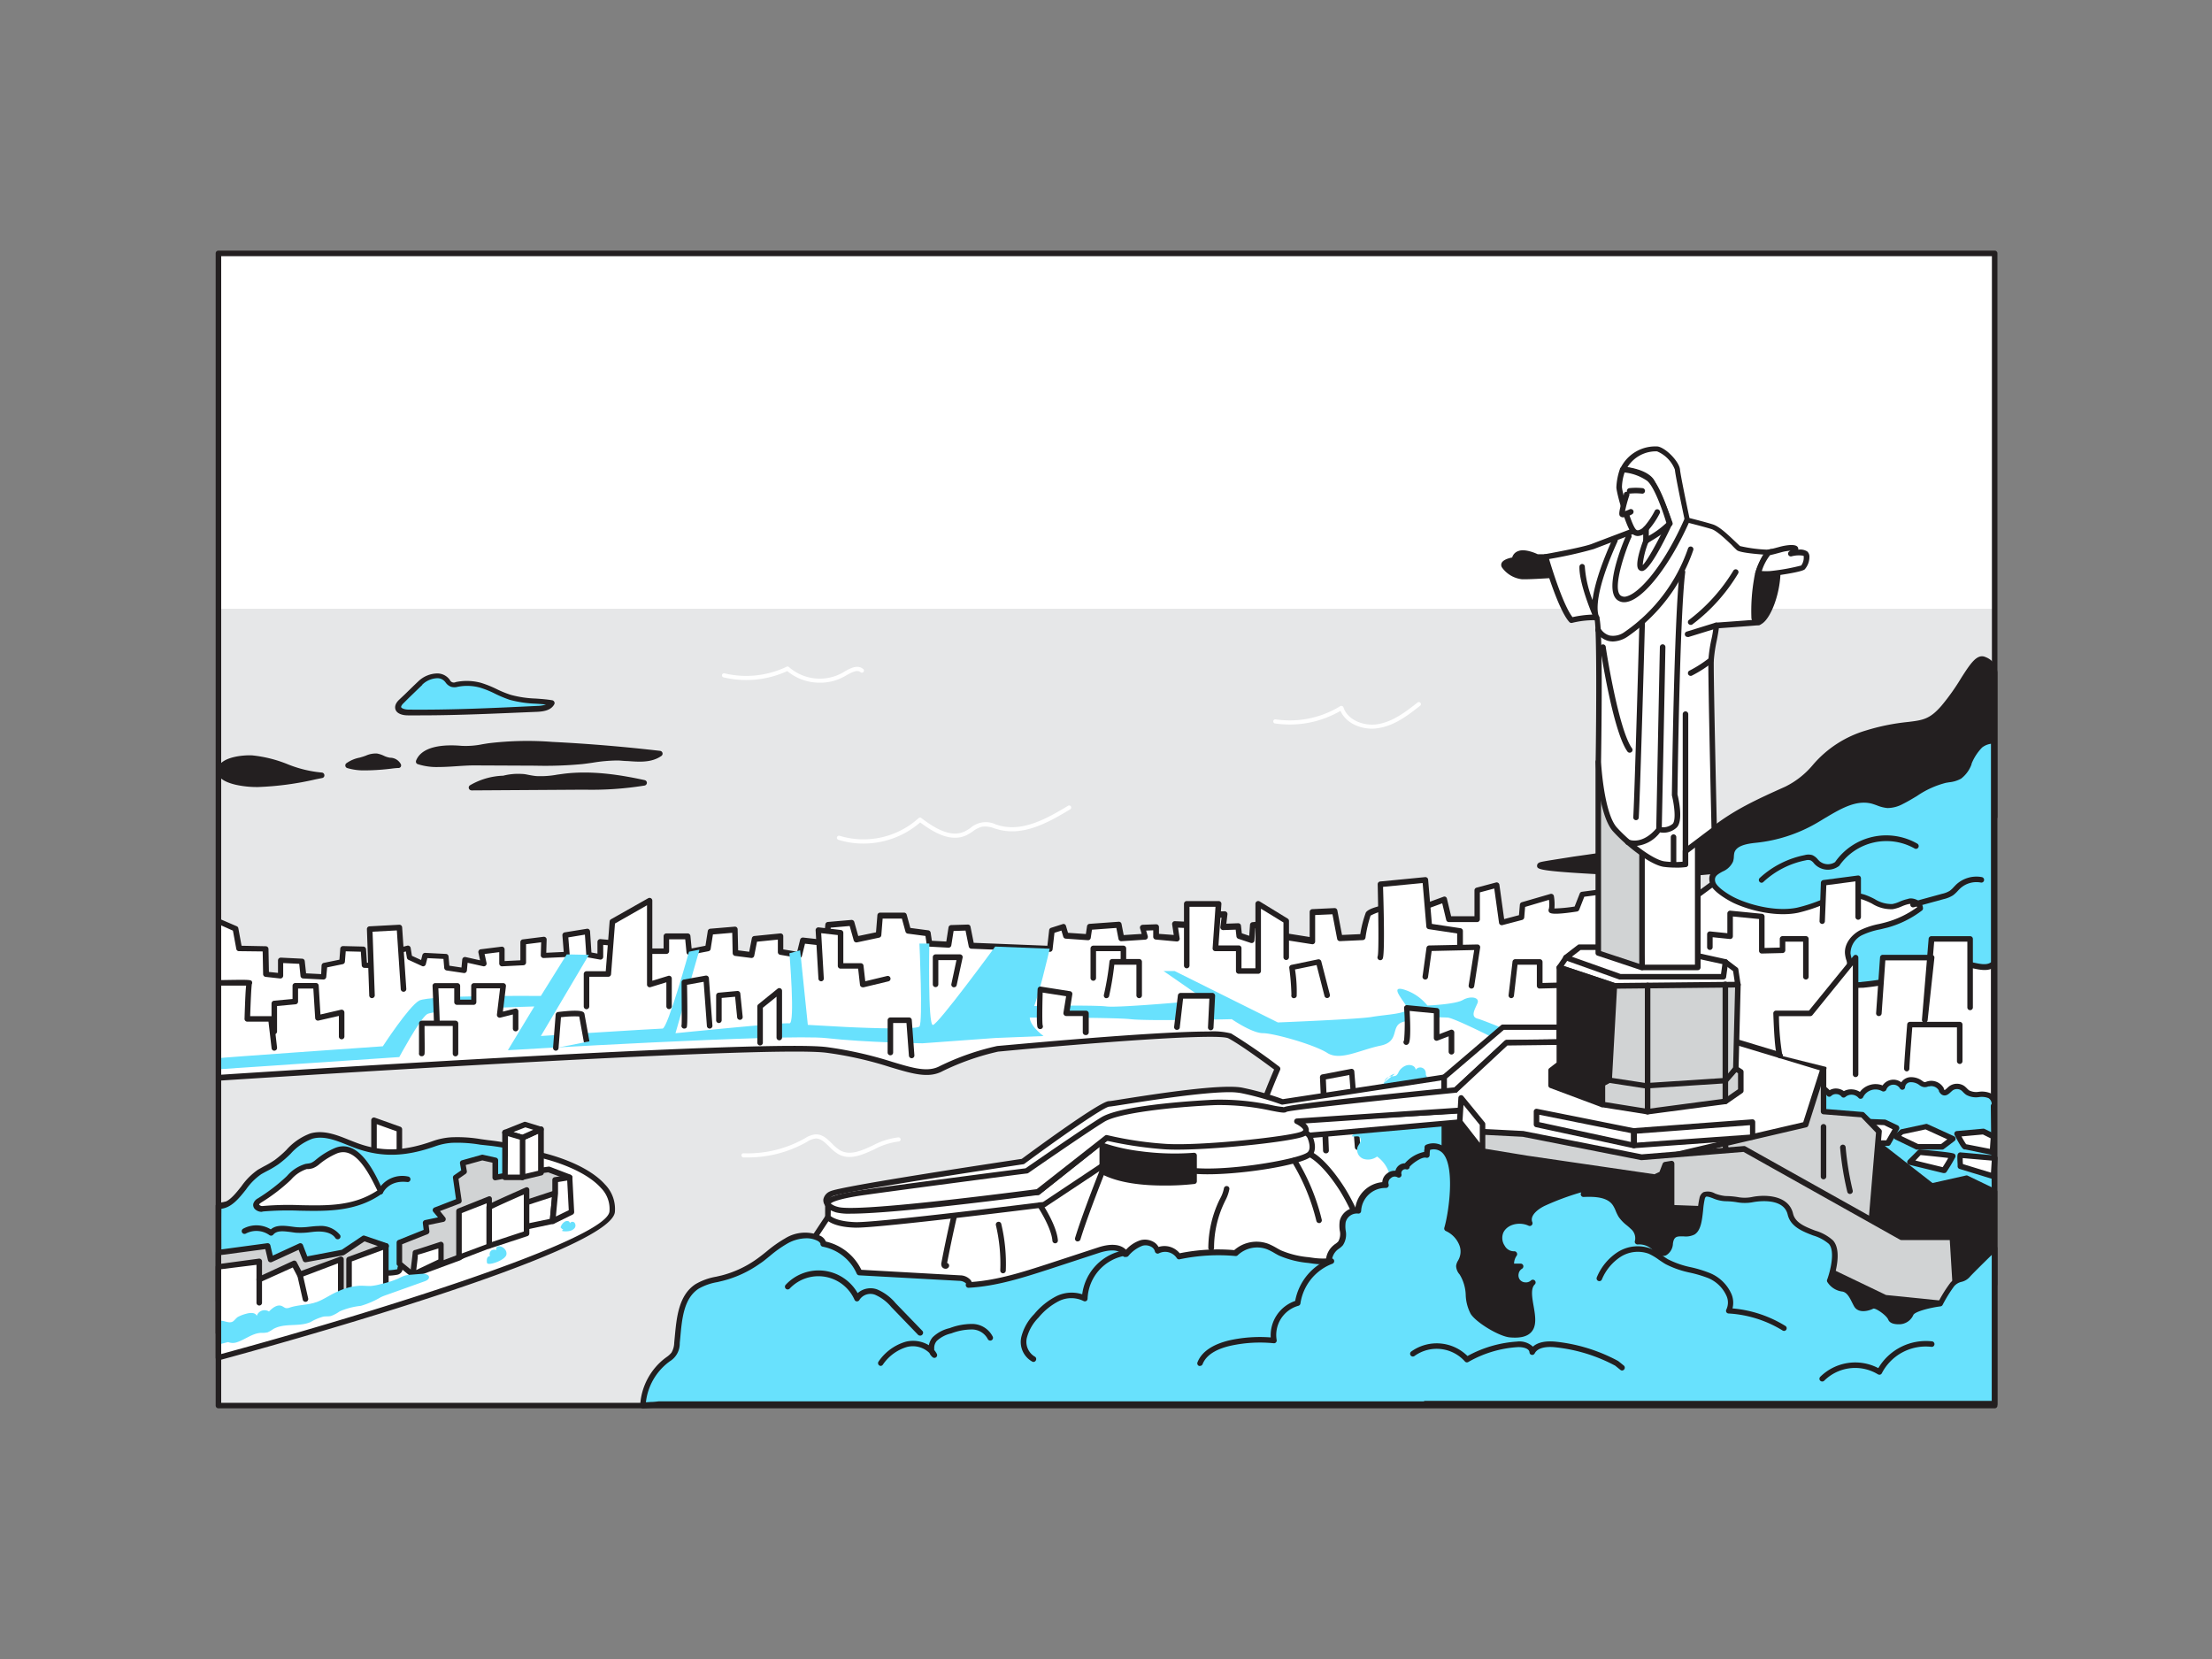 <svg xmlns="http://www.w3.org/2000/svg" viewBox="0 0 400 300"><rect x="0" y="0" width="400" height="300" fill="#808080" stroke="none"/><g id="_383_rio_de_janeiro_flatline" data-name="#383_rio_de_janeiro_flatline"><rect x="39.82" y="106.14" width="320.57" height="147.73" fill="#e6e7e8"/><polygon points="39.82 110.08 360.72 110.08 360.7 45.82 39.5 45.82 39.82 110.08" fill="#fff"/><path d="M292.28,157.76c-.31,0-16-.69-13.58-1.37s27.22-3.28,31.25-6.4,8-4.9,13.24-7.29,5.81-7.46,14.45-10.09,10.13-.31,13.89-4.66,5.46-9.42,7.32-8.57a2.84,2.84,0,0,1,1.87,2.34v26.09S312.25,160.58,292.28,157.76Z" fill="#231f20"/><path d="M298.92,158.66a48.57,48.57,0,0,1-6.7-.4l-1.13-.06c-13-.66-13.08-1-13.14-1.61,0-.22.06-.53.61-.69s2.93-.51,6-1c7.77-1.1,22.22-3.15,25.07-5.35,4-3.13,8.08-5,13.19-7.29l.14-.07a15.32,15.32,0,0,0,4.83-3.83,20.07,20.07,0,0,1,9.68-6.28,38.71,38.71,0,0,1,7.5-1.52c2.74-.33,4-.48,6.16-3a39.84,39.84,0,0,0,3.54-5c1.65-2.57,2.85-4.43,4.37-3.74a3.31,3.31,0,0,1,2.16,2.8v26.09a.5.5,0,0,1-.37.49C360.41,148.41,321.21,158.66,298.92,158.66Zm-18.11-2.15c1.76.18,4.9.41,10.33.69l1.21.07h0a48.89,48.89,0,0,0,6.61.4c21,0,57.19-9.19,61.26-10.24V121.72a2.36,2.36,0,0,0-1.58-1.89c-.73-.34-1.83,1.38-3.1,3.37a44.81,44.81,0,0,1-3.63,5.08c-2.42,2.79-4.07,3-6.81,3.32a38.31,38.31,0,0,0-7.32,1.49,19,19,0,0,0-9.25,6,16.11,16.11,0,0,1-5.14,4.05l-.14.07c-5.25,2.39-9,4.11-13,7.17-3.06,2.36-17.13,4.36-25.54,5.55Z" fill="#231f20"/><path d="M39.5,194.92s98.44-6.47,109.88-5.06,16.69,5.63,20.82,3.38a46.14,46.14,0,0,1,10.23-3.57s39.33-3.75,42-2.34,8.63,5.91,8.63,5.91-10.08,22.43-4.88,27.88,17.65,19.61,17.65,19.61,101.34-30.82,104.5-37,12.25-3.7,12.25-3.7V153.82s-14.31,3.57-16.14,3.43l-.43-2.68h-4.22s-.7,4.08-.7,3.66l-3.05.59v-3.5l-6.25,1.07v3.25l-4.23.75v-2.63l-6.22,1.06v2.88h-5.45v-2.88L309.39,160l-4.6,3.38-4.46-.75v-2.81l-14.22,1.87-1,2.63s-4.88.75-4.6.19a6.93,6.93,0,0,0,0-2.44l-5.16,1.5-.19,2.25-3.56.94-.94-6.76-3.52.94v5.26H262l-.84-3.57-4.6,1.69v3.76l-4.88-.19-.19-3.94s-3.66.56-4.08,1.31a25.23,25.23,0,0,0-1,4.13l-4.13.19-.93-4.88-4,.18v5.26l-5.91-.94L230.08,167l-3.56.38-.19,2.62-2.25-.75-.19-1.69-2.72.1.28-2.26-4.79.1-.19,1.88-4-.19.37,2.53-3.75-.28v-1.69l-2.44.09.47,1.6-4.32.28-.47-2.44-5.25.38-.29,1.87-4-.28-.47-1.59-2.06.65-.38,3.29L175.65,171l-.66-3.29-3,.09-.47,3-3.47-.19-.29-1.88-3.56-.47-.75-2.72h-4.32l-.28,3.47-4,.85-.84-3-4.26.37-.33,3.29-4.23-.47-.66,2.62-3.38-.56v-2.81l-4.69.47-.57,2.9-2.91-.37-.09-4.22-4.41.37-.47,3-3.38.66-.28-2.81h-3.85V172h-4.78l-.66,1.12-2.63-.28.28-2.16-4.13-.37v2.72l-2.06-.38-.28-4.22-4,.66.28,3.47-4.22.19.09-2.91-3.75.47v3.75l-3.85.19v-2.63l-3.75.47.47,2.16-3.38-.75-.19,2-3.1-.47L80.57,173l-3.75-.19-.37,1.5L74,173.15l-.28-1.69-3.8,1v2.16l-4.08-.1-.19-2.91L62,171.56l-.19,2.34-3.19.66-.09,2.07-3.66-.19-.28-2.63-3.85-.19v2.82l-2.63-.28-.09-4.6-4.79-.1-.66-3.56-3.06-1.32Z" fill="#fff"/><path d="M243.79,241.23a.5.5,0,0,1-.38-.17c-.12-.14-12.5-14.21-17.63-19.59s3.29-25,4.62-28.07c-1.27-.94-6-4.44-8.25-5.63-1.83-1-25.92.9-41.67,2.4a45.92,45.92,0,0,0-10,3.51c-2.52,1.38-5.42.51-9.44-.69a66.11,66.11,0,0,0-11.68-2.63c-11.27-1.39-108.8,5-109.79,5.06a.51.51,0,0,1-.37-.13.52.52,0,0,1-.16-.37V166.58a.5.5,0,0,1,.23-.41.49.49,0,0,1,.47,0l3.06,1.32a.48.48,0,0,1,.3.37l.58,3.16,4.38.09a.5.5,0,0,1,.49.49l.08,4.16,1.64.17v-2.26a.55.55,0,0,1,.15-.36.57.57,0,0,1,.37-.14l3.85.19a.49.49,0,0,1,.47.45l.24,2.2,2.73.14.07-1.56a.51.51,0,0,1,.4-.47l2.83-.58.15-2a.5.5,0,0,1,.51-.46l3.66.09a.51.51,0,0,1,.49.47l.16,2.45,3.11.07V172.5a.52.52,0,0,1,.37-.49l3.8-1a.51.51,0,0,1,.4.06.54.54,0,0,1,.23.34l.23,1.43,1.66.76.23-.91a.51.51,0,0,1,.51-.38l3.75.19a.49.49,0,0,1,.47.45l.15,1.68,2.19.33.14-1.45a.53.53,0,0,1,.2-.36.54.54,0,0,1,.41-.08l2.61.58-.3-1.39a.52.52,0,0,1,.08-.4.49.49,0,0,1,.34-.2l3.76-.47a.47.47,0,0,1,.39.12.48.48,0,0,1,.17.37v2.11l2.85-.14v-3.28a.51.51,0,0,1,.44-.5l3.75-.47a.53.53,0,0,1,.4.13.48.48,0,0,1,.16.39l-.07,2.37,3.16-.15-.24-3a.51.51,0,0,1,.42-.54l4-.65a.47.47,0,0,1,.39.1.52.52,0,0,1,.19.36l.25,3.83,1.09.2v-2.12a.51.51,0,0,1,.55-.5l4.13.38a.5.5,0,0,1,.34.18.48.48,0,0,1,.11.38l-.22,1.65,1.8.19.49-.84a.5.5,0,0,1,.44-.25H120v-2.22a.5.5,0,0,1,.5-.5h3.85a.5.5,0,0,1,.5.45l.22,2.27,2.5-.49.42-2.66a.5.5,0,0,1,.45-.42l4.41-.37a.5.5,0,0,1,.38.12.52.52,0,0,1,.16.36l.09,3.8,2,.26.48-2.45a.49.49,0,0,1,.44-.4l4.69-.47a.52.52,0,0,1,.39.13.51.51,0,0,1,.16.37v2.39l2.51.42.54-2.18a.51.51,0,0,1,.54-.38l3.73.41.29-2.78a.49.49,0,0,1,.45-.45l4.25-.37a.51.51,0,0,1,.53.36l.72,2.55,3.21-.67.25-3.1a.5.5,0,0,1,.5-.46h4.32a.5.5,0,0,1,.48.37l.66,2.4,3.24.43a.5.5,0,0,1,.43.42l.22,1.47,2.61.14.4-2.55a.51.51,0,0,1,.48-.43l3-.09a.47.47,0,0,1,.5.4l.58,2.9,13.32.53.32-2.82a.5.5,0,0,1,.34-.42l2.07-.66a.46.46,0,0,1,.38,0,.5.5,0,0,1,.25.3l.37,1.26,3.23.22.21-1.42a.5.5,0,0,1,.46-.42l5.26-.38a.49.49,0,0,1,.52.41l.39,2,3.25-.21-.29-1a.53.53,0,0,1,.07-.44.55.55,0,0,1,.39-.21l2.44-.09a.55.55,0,0,1,.37.14.51.51,0,0,1,.15.36v1.23l2.67.2-.29-1.92a.51.51,0,0,1,.13-.41.45.45,0,0,1,.39-.16l3.56.16.15-1.4a.49.49,0,0,1,.48-.45l4.79-.1a.52.52,0,0,1,.38.17.48.48,0,0,1,.12.4l-.2,1.67,2.13-.08a.5.5,0,0,1,.52.45l.15,1.37,1.34.45.14-2a.49.49,0,0,1,.44-.46l3.57-.38a.49.49,0,0,1,.48.25l1.2,2,5.1.81V164.9a.5.5,0,0,1,.48-.5l4-.19a.5.5,0,0,1,.52.4l.85,4.46,3.3-.15a20.28,20.28,0,0,1,1-3.89c.49-.87,3.27-1.39,4.45-1.57a.51.51,0,0,1,.39.11.5.5,0,0,1,.18.36l.17,3.49,3.9.15v-3.24a.51.51,0,0,1,.33-.47l4.6-1.69a.47.47,0,0,1,.4,0,.49.49,0,0,1,.25.33l.76,3.18h4.22V161a.5.5,0,0,1,.37-.48l3.52-.94a.47.47,0,0,1,.4.07.49.49,0,0,1,.22.35l.86,6.2,2.68-.71.16-1.9a.5.5,0,0,1,.36-.44l5.16-1.5a.49.49,0,0,1,.41.06.5.5,0,0,1,.23.35,9.24,9.24,0,0,1,.09,2.22,27.36,27.36,0,0,0,3.65-.35l.93-2.36a.48.48,0,0,1,.4-.31l14.22-1.88a.51.51,0,0,1,.39.12.5.5,0,0,1,.17.38v2.39l3.83.65,4.43-3.26a.53.53,0,0,1,.17-.08l4.46-1.2a.51.51,0,0,1,.43.09.52.52,0,0,1,.2.4v2.38h4.45v-2.38a.51.51,0,0,1,.42-.5l6.22-1a.51.51,0,0,1,.4.11.48.48,0,0,1,.18.38v2l3.23-.57v-2.83a.51.51,0,0,1,.42-.5l6.24-1.06a.47.47,0,0,1,.41.11.49.49,0,0,1,.18.38v2.89l2.16-.41c.13-.65.41-2.2.6-3.31a.5.5,0,0,1,.49-.42H344a.51.51,0,0,1,.5.42l.35,2.25c2.16-.19,10.28-2.08,15.6-3.41a.52.52,0,0,1,.43.1.49.49,0,0,1,.19.39V200a.51.51,0,0,1-.63.48c-.09,0-8.74-2.32-11.67,3.45-3.22,6.33-100.66,36-104.81,37.28Zm-25.26-54.7a13.14,13.14,0,0,1,4.09.35,103.9,103.9,0,0,1,8.7,6,.5.5,0,0,1,.16.6c-.1.23-9.89,22.19-5,27.34s15.78,17.48,17.45,19.38c28.35-8.63,101.39-31.76,103.9-36.68,2.8-5.52,10-4.55,12.19-4.11V154.46c-3,.74-14,3.4-15.68,3.28a.5.5,0,0,1-.46-.42l-.35-2.25h-3.38c-.64,3.74-.67,3.73-1.16,3.69h0l-2.88.55a.5.5,0,0,1-.41-.11.46.46,0,0,1-.18-.38v-2.91l-5.25.9v2.83a.49.49,0,0,1-.41.49l-4.23.75a.48.48,0,0,1-.41-.11.49.49,0,0,1-.18-.38v-2l-5.22.89v2.46a.5.5,0,0,1-.5.5h-5.45a.5.5,0,0,1-.5-.5v-2.23l-3.74,1-4.52,3.33a.52.52,0,0,1-.38.09l-4.46-.75a.51.51,0,0,1-.42-.5V160.4l-13.36,1.76-.92,2.35a.53.53,0,0,1-.39.32c-4.61.71-4.91.31-5.08.07a.64.64,0,0,1,0-.6,5.08,5.08,0,0,0,0-1.58L275.79,164l-.16,1.91a.51.51,0,0,1-.37.44l-3.57.94a.5.5,0,0,1-.62-.42l-.86-6.2-2.6.7v4.87a.5.5,0,0,1-.5.5H262a.49.49,0,0,1-.48-.39l-.72-3-3.74,1.37v3.41a.5.5,0,0,1-.52.5l-4.88-.19a.5.5,0,0,1-.48-.48l-.16-3.38a8.71,8.71,0,0,0-3.18,1,23,23,0,0,0-.92,4,.51.51,0,0,1-.47.42l-4.13.19a.51.51,0,0,1-.52-.41l-.85-4.45-3.13.14v4.78a.49.49,0,0,1-.17.38.48.48,0,0,1-.41.11l-5.91-.93a.55.55,0,0,1-.36-.25l-1.15-2-2.82.3-.16,2.21a.5.5,0,0,1-.22.38.52.52,0,0,1-.44.06l-2.25-.75a.51.51,0,0,1-.34-.42l-.14-1.23-2.26.08a.46.46,0,0,1-.38-.17.48.48,0,0,1-.13-.4l.21-1.67-3.76.07-.15,1.43a.5.5,0,0,1-.52.45l-3.43-.15.29,1.93a.5.5,0,0,1-.53.57L209,169.9a.5.5,0,0,1-.46-.5v-1.17l-1.28.05.29,1a.55.55,0,0,1-.07.43.52.52,0,0,1-.38.21l-4.32.28a.51.51,0,0,1-.52-.4l-.39-2-4.41.32-.22,1.48a.49.49,0,0,1-.53.42l-4-.28a.5.5,0,0,1-.44-.36l-.33-1.1-1.26.4-.34,3a.49.49,0,0,1-.52.44l-14.17-.56a.5.5,0,0,1-.47-.41l-.58-2.87-2.16.07-.41,2.59a.5.5,0,0,1-.52.43l-3.47-.19a.5.5,0,0,1-.47-.43l-.22-1.5-3.2-.42a.49.49,0,0,1-.41-.36l-.65-2.36h-3.48l-.24,3a.49.49,0,0,1-.4.45l-4,.85a.51.51,0,0,1-.59-.36l-.73-2.6-3.43.3-.29,2.88a.53.53,0,0,1-.19.34.48.48,0,0,1-.37.1l-3.8-.42-.55,2.21a.5.5,0,0,1-.56.37l-3.38-.57a.5.5,0,0,1-.42-.49v-2.26l-3.77.38-.5,2.54a.5.5,0,0,1-.55.4l-2.91-.37a.52.52,0,0,1-.44-.49l-.08-3.69-3.49.3-.41,2.61a.5.5,0,0,1-.39.42l-3.38.65a.48.48,0,0,1-.4-.09.52.52,0,0,1-.2-.35l-.23-2.36H121V172a.5.5,0,0,1-.5.5H116l-.51.88a.49.49,0,0,1-.48.24l-2.63-.28a.46.46,0,0,1-.34-.19.45.45,0,0,1-.1-.37l.21-1.65-3.07-.27v2.17a.5.5,0,0,1-.59.49l-2.06-.37a.49.49,0,0,1-.41-.46l-.25-3.68-3,.5.24,3a.49.49,0,0,1-.12.37.53.53,0,0,1-.36.17l-4.22.19a.48.48,0,0,1-.37-.15.46.46,0,0,1-.15-.37l.07-2.32-2.73.34v3.31a.5.5,0,0,1-.48.5l-3.84.19a.44.44,0,0,1-.37-.14.48.48,0,0,1-.16-.36v-2.06l-2.65.33.35,1.62a.49.49,0,0,1-.13.46.5.5,0,0,1-.46.14l-2.83-.63-.13,1.41a.51.51,0,0,1-.19.34.46.46,0,0,1-.39.1l-3.09-.46a.52.52,0,0,1-.43-.45l-.14-1.64-2.91-.14-.28,1.1a.5.5,0,0,1-.27.33.45.45,0,0,1-.42,0l-2.44-1.12a.52.52,0,0,1-.29-.37l-.19-1.15-2.9.79v1.78a.47.47,0,0,1-.15.35.48.48,0,0,1-.36.15l-4.08-.1a.5.5,0,0,1-.49-.47l-.16-2.45-2.73-.07-.15,1.87a.49.49,0,0,1-.39.45l-2.82.58L59,176.65a.53.53,0,0,1-.17.35.52.52,0,0,1-.36.13l-3.66-.19a.5.5,0,0,1-.47-.45l-.23-2.2-2.9-.14v2.29a.51.51,0,0,1-.55.5l-2.63-.29a.5.5,0,0,1-.45-.48l-.08-4.12L43.21,172a.48.48,0,0,1-.48-.4l-.61-3.31L40,167.34v27c8.62-.56,98.4-6.39,109.44-5A69,69,0,0,1,161.29,192c3.92,1.18,6.51,1.95,8.68.77a46.19,46.19,0,0,1,10.36-3.62C183.71,188.86,208.46,186.53,218.53,186.53Z" fill="#231f20"/><path d="M239.75,208.06c0-.56-.56-13.28-.56-13.28l5.22-1,1.06,13.65" fill="#fff"/><path d="M239.75,208.56a.5.5,0,0,1-.5-.5c0-.43-.37-8.86-.56-13.25a.51.51,0,0,1,.4-.52l5.22-1a.49.49,0,0,1,.59.45L246,207.41a.5.5,0,0,1-.46.54.52.52,0,0,1-.54-.46l-1-13.09-4.24.79c.1,2.27.54,12.36.54,12.87A.5.5,0,0,1,239.75,208.56Z" fill="#231f20"/><path d="M247,198.46l-1.52,1.48c-.62.6-1.29,1.46-.89,2.23.18.35.55.57.74.92.44.8-.26,1.73-.91,2.36.45.2,1.07-.14,1.45.18a.82.82,0,0,1,.1.94c-.14.3-.37.56-.49.88a1.73,1.73,0,0,0,1.06,2.1,2.74,2.74,0,0,0,2.48-.41,5.9,5.9,0,0,1,2.07,2.68,5.76,5.76,0,0,0,.88,2,3.42,3.42,0,0,0,2.18.91,11.63,11.63,0,0,0,6.44-1.09c.54-.26,1.12-.69,1.08-1.28s-.48-.89-.34-1.34a1,1,0,0,1,.39-.48c1.07-.89,2.4-1.79,2.5-3.17s-1.11-2.5-1.85-3.7a2.11,2.11,0,0,1-.35-1,3.12,3.12,0,0,1,.24-1,4.09,4.09,0,0,0,.1-2.84,2.18,2.18,0,0,0-2.27-1.41c.45-.55-.11-1.36-.72-1.73s-1.38-.7-1.53-1.39c0-.19,0-.39-.07-.58a1,1,0,0,0-1.78-.25c0-.75-1-1.06-1.75-.78a2.52,2.52,0,0,0-1.32,1.15,1.53,1.53,0,0,1-.44.64,1.86,1.86,0,0,1-.88.15,1.42,1.42,0,0,0-1.3,1.78,9.28,9.28,0,0,0-4.44,2.85,2,2,0,0,1,1.61-1.51,2.29,2.29,0,0,1,1.63.44,3.19,3.19,0,0,1,.59-1.57c.62-1,1.36-2.18,2.55-2.45" fill="#68e1fd"/><path d="M185.22,182c.19-.1,12.59-.29,14.88,0S218,180.85,218,180.85l-7.6-5.26h2l18.68,9.3s14.55-.57,17-1,6.66-.56,6.38-1.59-3.38-4.13-.66-3.38a8.75,8.75,0,0,1,4.32,2.91s5-.19,6.41-1,3.07-.47,2.65.56-1.36,2.44,0,2.81,6.9,2.73,6.9,2.73l-3.85.84s-6.85-3.47-8.35-3.75a26,26,0,0,0-8.08.75c-2.53.65-.48,3.56-4.18,4.32s-7.27,2.81-9.61,1.31-9.67-3.57-11.64-3.57-5.63-2.53-5.63-2.53-15,.37-18.3,0-21.78-.28-21.78-.28Z" fill="#68e1fd"/><path d="M326.1,195.65a5.91,5.91,0,0,1,4.72,2.18,1.8,1.8,0,0,1,2.6.15,2.21,2.21,0,0,1,3.08.22,3,3,0,0,1,4.18-1.29,1.87,1.87,0,0,1,3.37-.29,1.51,1.51,0,0,1,1.34-1.37,2.86,2.86,0,0,1,2,.57,1.52,1.52,0,0,0,.68.32,1.93,1.93,0,0,0,.71-.16,2.08,2.08,0,0,1,2.35,1,1.22,1.22,0,0,0,.36.52c.45.29.93-.29,1.34-.64a1.85,1.85,0,0,1,2.23-.08c.32.23.56.56.88.79a3.24,3.24,0,0,0,2,.33,3.72,3.72,0,0,1,2,.26c.6.33,1.08,1.33.62,1.85l.18,21.13H339.41a26.87,26.87,0,0,0-5.63-5.83c-.63-.43-1.29-.81-1.9-1.28a15.67,15.67,0,0,1-2.23-2.23,16.67,16.67,0,0,1-3.37-5.28c-.32-.93-.49-1.91-.89-2.8a13.66,13.66,0,0,1-1.31-2.83,5.54,5.54,0,0,1,.81-3.54,1,1,0,0,1,.39-.48.36.36,0,0,1,.52.17" fill="#68e1fd"/><path d="M360.72,221.63H339.41a.51.51,0,0,1-.4-.19,26.39,26.39,0,0,0-5.51-5.73l-.73-.48c-.41-.26-.81-.52-1.19-.81a16.21,16.21,0,0,1-2.31-2.3,17.37,17.37,0,0,1-3.46-5.45c-.13-.37-.23-.75-.34-1.12a11.26,11.26,0,0,0-.54-1.64c-.14-.32-.32-.62-.49-.93a6.55,6.55,0,0,1-.85-2,6.07,6.07,0,0,1,.85-3.86,1.48,1.48,0,0,1,.61-.69.91.91,0,0,1,.79,0,.78.78,0,0,1,.44.5.5.5,0,0,1-.35.62.49.49,0,0,1-.5-.15,1.36,1.36,0,0,1-.1.21,5.17,5.17,0,0,0-.76,3.21,5.83,5.83,0,0,0,.75,1.71c.18.34.37.67.52,1a12,12,0,0,1,.59,1.78c.1.36.2.71.32,1.06a16.16,16.16,0,0,0,3.28,5.13,14.23,14.23,0,0,0,2.16,2.16c.36.27.74.52,1.12.76l.76.5a26.47,26.47,0,0,1,5.58,5.74h20.57L360,200a.5.5,0,0,1,.13-.34.36.36,0,0,0,0-.29,1.24,1.24,0,0,0-.54-.79,3.35,3.35,0,0,0-1.73-.19,3.63,3.63,0,0,1-2.32-.42,4.14,4.14,0,0,1-.54-.47,2.73,2.73,0,0,0-.35-.33,1.37,1.37,0,0,0-1.61.06l-.19.17c-.39.36-1,1-1.75.52a1.53,1.53,0,0,1-.49-.62l0-.1a1.57,1.57,0,0,0-1.77-.74l-.15,0a1.66,1.66,0,0,1-.74.13,1.79,1.79,0,0,1-.86-.37,2.49,2.49,0,0,0-1.67-.52,1,1,0,0,0-.92.87.5.5,0,0,1-.93.25,1.37,1.37,0,0,0-2.46.21.46.46,0,0,1-.31.3.5.5,0,0,1-.43,0,2.49,2.49,0,0,0-3.45,1.06.48.48,0,0,1-.39.3.49.49,0,0,1-.46-.17,1.7,1.7,0,0,0-2.35-.17.52.52,0,0,1-.38.13.48.48,0,0,1-.35-.19,1.21,1.21,0,0,0-.91-.44,1.2,1.2,0,0,0-.94.33.51.51,0,0,1-.39.15.52.52,0,0,1-.36-.19,5.44,5.44,0,0,0-4.31-2,.47.47,0,0,1-.52-.48.5.5,0,0,1,.48-.52,6.35,6.35,0,0,1,4.81,2,2.25,2.25,0,0,1,1.29-.3,2.41,2.41,0,0,1,1.29.47A2.71,2.71,0,0,1,335,197a2.85,2.85,0,0,1,1.33.45,3.48,3.48,0,0,1,1.79-1.25,3.44,3.44,0,0,1,2.31.08,2.37,2.37,0,0,1,3.38-.57,2.17,2.17,0,0,1,1.47-.91,3.35,3.35,0,0,1,2.31.64,1.39,1.39,0,0,0,.44.25,1.08,1.08,0,0,0,.34-.09l.19-.06a2.58,2.58,0,0,1,2.94,1.24l0,.12a1.12,1.12,0,0,0,.13.21c.1,0,.39-.27.53-.4l.21-.19a2.36,2.36,0,0,1,2.86-.12,4.79,4.79,0,0,1,.47.43,3.16,3.16,0,0,0,.39.35,2.83,2.83,0,0,0,1.69.26,4,4,0,0,1,2.29.31,2.2,2.2,0,0,1,1,1.5,1.39,1.39,0,0,1-.16.95l.18,21a.5.5,0,0,1-.5.51Z" fill="#231f20"/><polygon points="346.74 207.38 351.2 207.38 353.12 205.91 348.29 203.7 343.93 204.64 342.94 205.54 346.74 207.38" fill="#fff"/><path d="M351.2,207.88h-4.46a.59.59,0,0,1-.22,0l-3.8-1.84a.47.47,0,0,1-.27-.38.49.49,0,0,1,.15-.44l1-.9a.57.57,0,0,1,.23-.12l4.37-.94a.48.48,0,0,1,.31,0l4.83,2.2a.52.52,0,0,1,.29.4.51.51,0,0,1-.19.46l-1.93,1.46A.46.46,0,0,1,351.2,207.88Zm-4.34-1H351l1.13-.86-3.93-1.79-4.07.87-.34.31Z" fill="#231f20"/><path d="M345.38,210.13l1.78-1.78s6,.56,6,.7-1.59,2.58-1.59,2.58Z" fill="#fff"/><path d="M351.53,212.13h-.12l-6.15-1.5a.51.51,0,0,1-.36-.35.5.5,0,0,1,.13-.49l1.78-1.78a.5.5,0,0,1,.4-.15c6.1.57,6.17.68,6.33.92a.53.53,0,0,1,.06.44A27.43,27.43,0,0,1,352,211.9.48.48,0,0,1,351.53,212.13Zm-5.17-2.27,4.94,1.2c.35-.56.76-1.2,1-1.66-1-.13-3.07-.35-5-.53Z" fill="#231f20"/><path d="M355.33,207.38c-.19.08-1.43-2.32-1.43-2.32l4.76-.42,1.83.89-.19,2.82Z" fill="#fff"/><path d="M360.3,208.85h-.09l-4.85-1c-.35.08-.69-.25-1.9-2.6a.49.49,0,0,1,0-.47.5.5,0,0,1,.39-.25l4.77-.43a.58.58,0,0,1,.26.05l1.83.89a.51.51,0,0,1,.28.49l-.19,2.81a.52.52,0,0,1-.19.37A.57.57,0,0,1,360.3,208.85Zm-4.76-1.94,4.3.84.13-1.91-1.4-.69-3.87.35A13.94,13.94,0,0,0,355.54,206.91Z" fill="#231f20"/><path d="M354.49,210.88a8.91,8.91,0,0,1,0-2c.14,0,6.21.55,6.21.55l-.21,3.29Z" fill="#fff"/><path d="M360.49,213.21a.32.32,0,0,1-.14,0l-6-1.83a.5.5,0,0,1-.35-.48s0-.18,0-.35c-.09-1.63-.07-1.86.2-2.06a.52.52,0,0,1,.47-.08c.22,0,3.78.34,6.11.53a.49.49,0,0,1,.45.53l-.21,3.3a.49.49,0,0,1-.21.37A.52.52,0,0,1,360.49,213.21Zm-5.52-2.7,5.06,1.54.14-2.18c-3.15-.26-4.58-.39-5.25-.45,0,.35,0,.83.05,1.06Zm0,.37h0Z" fill="#231f20"/><polyline points="336 202.76 340.83 202.95 342.94 203.99 341.39 206.71 336 206.71 336.46 202.48" fill="#fff"/><path d="M341.39,207.21H336a.5.5,0,0,1-.38-.17.51.51,0,0,1-.12-.39l.38-3.4a.49.49,0,0,1-.38-.5.46.46,0,0,1,.52-.48h0a.49.49,0,0,1,.5-.28.48.48,0,0,1,.41.31l3.92.15a.65.65,0,0,1,.2.05l2.11,1a.48.48,0,0,1,.26.3.53.53,0,0,1,0,.39L341.83,207A.51.51,0,0,1,341.39,207.21Zm-4.84-1h4.55l1.14-2-1.53-.75-3.83-.15Z" fill="#231f20"/><polygon points="337.85 205.53 349.32 214.47 355.59 213.06 360.7 215.53 360.7 232.28 347.49 234.32 334.47 223.98 337.85 205.53" fill="#231f20"/><path d="M347.49,234.82a.45.45,0,0,1-.31-.11l-13-10.34a.5.5,0,0,1-.18-.48l3.38-18.45a.5.5,0,0,1,.8-.3l11.28,8.79,6-1.35a.44.44,0,0,1,.32,0l5.12,2.47a.5.5,0,0,1,.28.45v16.75a.51.51,0,0,1-.42.5l-13.21,2Zm-12.47-11,12.61,10,12.57-2v-16l-4.67-2.25-6.1,1.37a.5.5,0,0,1-.41-.09l-10.83-8.44Z" fill="#231f20"/><polygon points="329.75 193.24 329.75 201.02 336.79 201.59 339.75 204.64 337.99 225.59 313 212.78 311.3 203.32 329.75 193.24" fill="#d1d3d4"/><path d="M338,226.09a.46.46,0,0,1-.23-.05l-25-12.81a.49.49,0,0,1-.26-.36l-1.71-9.46a.51.51,0,0,1,.26-.53l18.46-10.08a.5.5,0,0,1,.49,0,.5.5,0,0,1,.24.43v7.32l6.58.53a.51.51,0,0,1,.32.15l3,3a.52.52,0,0,1,.14.39l-1.76,21a.51.51,0,0,1-.26.39A.5.5,0,0,1,338,226.09Zm-24.54-13.64,24.1,12.36,1.68-20-2.66-2.76-6.86-.55a.51.51,0,0,1-.46-.5v-6.94l-17.4,9.51Z" fill="#231f20"/><path d="M149.71,217.83s-1.07-1,.62-2S185,210,185,210s13.87-10.28,15.56-10.42,19.33-3.33,24-2.47a51,51,0,0,1,7.41,2.1l29.19-4.47V199l-40.36,2.77s-17.42-.35-25.07,5.28-12,5.64-12,5.64Z" fill="#fff"/><path d="M149.71,218.33a.49.49,0,0,1-.34-.14,1.63,1.63,0,0,1-.48-1.31,2,2,0,0,1,1.2-1.44c1.7-.92,30.76-5.29,34.68-5.88,2.55-1.89,14-10.29,15.71-10.44.35,0,1.47-.2,3-.44,5.64-.88,17.37-2.71,21.13-2a51.75,51.75,0,0,1,7.37,2.08l29.06-4.44a.5.5,0,0,1,.58.49V199a.5.5,0,0,1-.47.5l-40.35,2.77c-.22,0-17.38-.28-24.82,5.18-7.7,5.67-12.13,5.74-12.31,5.74l-33.91,5.1Zm72.67-20.83c-4.82,0-14,1.42-18.72,2.16-1.63.26-2.71.43-3.1.46-1,.1-8.65,5.39-15.3,10.32a.47.47,0,0,1-.22.09c-13.2,2-33.28,5.15-34.47,5.79-.41.22-.65.47-.69.68a.54.54,0,0,0,.06.29l33.68-5.06c.11,0,4.41-.11,11.8-5.55,7.7-5.67,24.66-5.39,25.38-5.38l39.85-2.74v-3.19L232,199.74a.52.52,0,0,1-.25,0,52.73,52.73,0,0,0-7.33-2.07A12,12,0,0,0,222.38,197.5Z" fill="#231f20"/><path d="M236.84,208.72s2.39.88,5.91,6.38a36.7,36.7,0,0,1,4.65,11.69s-11,14.08-22.1,13.94-79.83-3.8-82.22-4.23,2.11-9.57,2.11-9.57l4.52-6.85s27.35-4.32,32.65-4.41S203.76,204,203.76,204Z" fill="#fff"/><path d="M225.46,241.23h-.17c-11.36-.15-80.06-3.84-82.3-4.23a1.23,1.23,0,0,1-.9-.68c-1-2,2-8.35,2.65-9.61l4.56-6.9a.47.47,0,0,1,.34-.22c1.11-.18,27.43-4.33,32.71-4.42,5.09-.09,21-11.5,21.11-11.62a.6.6,0,0,1,.37-.09l33.08,4.77.1,0c.11,0,2.59,1,6.16,6.58a36.67,36.67,0,0,1,4.72,11.87.48.48,0,0,1-.1.4C247.34,227.68,236.64,241.23,225.46,241.23ZM150,220.54l-4.4,6.67c-1.32,2.68-3.23,7.47-2.63,8.66a.23.23,0,0,0,.19.14c2.22.39,70.79,4.07,82.13,4.22h.16c10,0,20.1-12,21.4-13.57a36.36,36.36,0,0,0-4.53-11.29c-3.1-4.86-5.31-6-5.63-6.16l-32.82-4.73c-1.81,1.3-16.35,11.6-21.51,11.69C177.41,216.26,152.61,220.13,150,220.54Z" fill="#231f20"/><polygon points="281.98 185.73 271.75 185.73 261.15 194.78 261.15 199.03 272.41 188.58 281.98 188.44 281.98 185.73" fill="#fff"/><path d="M261.15,199.53a.45.45,0,0,1-.2,0,.51.51,0,0,1-.3-.46v-4.25a.52.52,0,0,1,.17-.38l10.61-9.05a.47.47,0,0,1,.32-.12H282a.5.5,0,0,1,.5.5v2.71a.5.5,0,0,1-.49.5l-9.38.14L261.49,199.4A.5.5,0,0,1,261.15,199.53Zm.5-4.52v2.88l10.42-9.68a.51.51,0,0,1,.33-.13l9.08-.13v-1.72h-9.54Z" fill="#231f20"/><path d="M284.42,188.44l-12,.14L261.15,199s8.16,7.07,7.88,7.16,6.57.66,6.29.75,22.82,3.29,22.62,3.19,28.53-6.76,28.53-6.76l3.28-10.13-18.3-5.54Z" fill="#fff"/><path d="M297.92,210.63h0c-.48,0-6.43-.84-11.66-1.57-7.91-1.1-10.3-1.44-11.05-1.7l0,0c-.22-.06-1.85-.22-3-.34-3.33-.33-3.53-.35-3.58-.73-.67-.75-5-4.58-7.72-6.92a.48.48,0,0,1-.17-.37.51.51,0,0,1,.16-.38l11.26-10.45a.51.51,0,0,1,.33-.13l12-.14,27-.74.16,0,18.3,5.54a.5.5,0,0,1,.3.25.5.5,0,0,1,0,.38L327,203.53a.51.51,0,0,1-.37.33c-11,2.56-27.73,6.47-28.44,6.73h0A.54.54,0,0,1,297.92,210.63Zm-22.43-4.15c.91.21,21.45,3.1,22.46,3.15v0c1.39-.49,6.8-1.75,28.13-6.7l3-9.38-17.73-5.37-26.95.74h0l-11.82.14L261.9,199c5.22,4.53,6.9,6.09,7.42,6.73.47.07,1.85.21,2.9.32A25.34,25.34,0,0,1,275.49,206.48Zm8.93-18h0Z" fill="#231f20"/><path d="M313.89,193.24l.38-15.21-24.5-.18.94,20.18s17.83,1.31,18.77.93S313.89,193.24,313.89,193.24Z" fill="#d1d3d4"/><path d="M308.3,199.52c-3.8,0-14.09-.74-17.63-1a.49.49,0,0,1-.46-.47l-.94-20.18a.55.55,0,0,1,.14-.37.46.46,0,0,1,.37-.15l24.49.18a.52.52,0,0,1,.36.16.51.51,0,0,1,.14.36l-.38,15.2a.5.5,0,0,1-.08.26c-.83,1.29-3.63,5.51-4.64,5.92A5.93,5.93,0,0,1,308.3,199.52Zm-17.11-2c6.73.49,17.25,1.15,18.13.93.48-.22,2.48-3,4.08-5.41l.36-14.55-23.46-.18Zm22.7-4.32h0Z" fill="#231f20"/><polygon points="289.77 199.72 297.94 201.02 312.02 199.15 314.79 197.23 314.79 193.8 313.89 193.24 312.02 195.4 297.61 196.34 290.99 195.3 289.77 195.96 289.77 199.72" fill="#d1d3d4"/><path d="M297.94,201.52h-.07l-8.18-1.3a.51.51,0,0,1-.42-.5V196a.5.5,0,0,1,.27-.44l1.22-.66a.47.47,0,0,1,.31-.05l6.56,1,14.15-.92,1.74-2a.48.48,0,0,1,.64-.09l.89.56a.49.49,0,0,1,.24.42v3.43a.49.49,0,0,1-.22.41l-2.77,1.92a.53.53,0,0,1-.22.08L298,201.52Zm-7.67-2.23,7.68,1.23,13.88-1.85,2.46-1.7v-2.89l-.3-.19-1.6,1.84a.49.49,0,0,1-.34.17l-14.41.93h-.11l-6.45-1-.81.44Z" fill="#231f20"/><polygon points="283.2 173.15 281.98 174.94 291.93 178.26 314.27 178.03 313.86 175.34 312.02 173.95 283.2 173.15" fill="#fff"/><path d="M291.93,178.76a.45.45,0,0,1-.16,0l-9.94-3.32a.49.49,0,0,1-.32-.31.49.49,0,0,1,.06-.44l1.22-1.79a.57.57,0,0,1,.43-.22l28.81.8a.53.53,0,0,1,.29.1l1.84,1.39a.47.47,0,0,1,.19.32l.41,2.7a.49.49,0,0,1-.49.57l-22.33.23Zm-9.16-4.09,9.24,3.09,21.68-.22-.29-1.93-1.56-1.16-28.38-.79Z" fill="#231f20"/><polygon points="291.56 171.28 285.64 171.28 283.2 173.15 292.98 176.63 311.64 176.63 312.02 173.95 305.45 172.5 291.56 171.28" fill="#fff"/><path d="M311.64,177.13H293a.47.47,0,0,1-.17,0L283,173.62a.49.49,0,0,1-.33-.39.48.48,0,0,1,.19-.47l2.44-1.88a.47.47,0,0,1,.3-.1h6L305.49,172l6.63,1.46a.5.5,0,0,1,.39.56l-.37,2.68A.51.51,0,0,1,311.64,177.13Zm-18.58-1h18.15l.25-1.79L305.34,173l-13.8-1.21h-5.73L284.24,173Z" fill="#231f20"/><polygon points="296.93 174.94 306.95 174.94 306.95 147.25 294.37 142.7 296.93 174.94" fill="#fff"/><path d="M307,175.44h-10a.5.5,0,0,1-.5-.46l-2.56-32.24a.49.49,0,0,1,.19-.44.52.52,0,0,1,.48-.07l12.58,4.55a.5.5,0,0,1,.33.47v27.69A.51.51,0,0,1,307,175.44Zm-9.56-1h9.06V147.6l-11.52-4.17Z" fill="#231f20"/><path d="M279.45,100.7H278s-2.11-1-3.17-.61-.84,1.13-.84,1.13-2.4.35-1.9,1.12a4.68,4.68,0,0,0,3.23,1.9c1.34.07,6.13-.28,6.13-.28Z" fill="#231f20"/><path d="M275.71,104.75h-.46a5.15,5.15,0,0,1-3.64-2.13.84.84,0,0,1-.07-.81c.27-.58,1.24-.87,1.91-1a1.71,1.71,0,0,1,1.14-1.17c1.12-.44,3,.35,3.47.58h1.39a.51.51,0,0,1,.43.24l1.95,3.26a.5.5,0,0,1,0,.49.48.48,0,0,1-.41.27C281.26,104.47,277.44,104.75,275.71,104.75Zm-3.19-2.59a4.26,4.26,0,0,0,2.78,1.58c1,.06,3.83-.13,5.25-.22l-1.38-2.32H278a.54.54,0,0,1-.22,0,4.83,4.83,0,0,0-2.76-.6c-.45.18-.58.41-.55.54a.48.48,0,0,1-.41.62A4.48,4.48,0,0,0,272.52,102.16Z" fill="#231f20"/><polygon points="289.02 137.77 289.02 172.31 296.93 174.94 296.93 149.99 289.02 137.77" fill="#d1d3d4"/><path d="M296.93,175.44a.45.45,0,0,1-.16,0l-7.9-2.63a.49.49,0,0,1-.35-.47V137.77a.5.5,0,0,1,.36-.48.5.5,0,0,1,.56.21l7.91,12.22a.53.53,0,0,1,.08.27v24.95a.49.49,0,0,1-.21.4A.45.45,0,0,1,296.93,175.44ZM289.52,172l6.91,2.29v-24.1l-6.91-10.68Z" fill="#231f20"/><path d="M293.43,84.93s3.95.28,5.17,2.16a58.51,58.51,0,0,1,3.28,7.6s-2.63.75-3,1.6a4.72,4.72,0,0,1-1.22,1.5V95.16s-8,3-9.67,3.66-8.54,1.88-8.54,1.88,2.63,9.2,4.69,11.45c0,0,3.94-.85,4.6-.38s.28,26,.28,26,.47,9.43,3,12.22,6.75,6,8.91,6.27a14.6,14.6,0,0,0,3.85,0v-2.35L310,150s-.66-28.46-.56-30.61.94-5.07.94-6.29c0,0,5.42-.39,7.67-.58,0,0,.87-11.06,1.9-12.66,0,0-4.88-.28-5.54-.75s-3.28-3.37-4.78-3.84S305.07,94,305.07,94s-1.69-8-1.78-9.11-2.25-3.47-3.62-3.75A6.52,6.52,0,0,0,293.43,84.93Z" fill="#fff"/><path d="M302.9,156.89a17,17,0,0,1-2-.13c-2.31-.3-6.63-3.57-9.22-6.43s-3.12-12.14-3.14-12.53c.14-9.14.2-23.82-.17-25.65a16.5,16.5,0,0,0-4.1.49.51.51,0,0,1-.48-.15c-2.12-2.32-4.69-11.27-4.8-11.65a.49.49,0,0,1,.06-.41.45.45,0,0,1,.33-.22c.07,0,6.82-1.22,8.45-1.85s9.67-3.67,9.67-3.67a.53.53,0,0,1,.46.06.49.49,0,0,1,.22.41v1.38a2.91,2.91,0,0,0,.26-.45c.36-.8,1.89-1.42,2.81-1.72a51.92,51.92,0,0,0-3.05-7c-.89-1.36-3.75-1.85-4.78-1.93a.49.49,0,0,1-.42-.7,7,7,0,0,1,6.8-4c1.53.31,3.89,2.79,4,4.2.07.84,1.11,5.91,1.71,8.74.8.2,3,.76,4.23,1.15s2.8,1.93,4,3.06c.4.38.77.74.93.86a26.22,26.22,0,0,0,5.28.66.49.49,0,0,1,.39.77c-.7,1.08-1.49,8.19-1.82,12.42a.49.49,0,0,1-.46.46c-1.87.16-5.91.45-7.24.55-.06.57-.2,1.31-.36,2.14a26.5,26.5,0,0,0-.55,3.7c-.09,2.12.56,30.3.56,30.58a.48.48,0,0,1-.2.41l-5,3.77v2.1a.5.5,0,0,1-.42.49A12.1,12.1,0,0,1,302.9,156.89Zm-15.06-45.75a2.17,2.17,0,0,1,1.19.23c.26.18.87.62.49,26.41,0,.06.49,9.25,2.88,11.88s6.55,5.84,8.61,6.1a14.77,14.77,0,0,0,3.28.06v-1.91a.47.47,0,0,1,.2-.39l5-3.77c-.07-3-.65-28.33-.56-30.4a26.2,26.2,0,0,1,.57-3.84,16.74,16.74,0,0,0,.37-2.42.5.5,0,0,1,.46-.5s4.81-.34,7.25-.54c.16-2,.79-9.14,1.63-11.74-1.71-.12-4.49-.37-5.1-.8a13.71,13.71,0,0,1-1-1c-1-.94-2.65-2.53-3.6-2.83-1.47-.46-4.45-1.2-4.48-1.21a.5.5,0,0,1-.37-.38c-.07-.33-1.7-8-1.79-9.17a5.9,5.9,0,0,0-3.22-3.3,6.07,6.07,0,0,0-5.35,2.85c1.27.19,3.79.75,4.79,2.3a57,57,0,0,1,3.34,7.7.51.51,0,0,1,0,.4.51.51,0,0,1-.31.25,6.14,6.14,0,0,0-2.69,1.32A5,5,0,0,1,298,98.18a.49.49,0,0,1-.52.06.5.5,0,0,1-.28-.45V95.88c-2,.74-7.6,2.87-9,3.41a75.77,75.77,0,0,1-8.08,1.8c.57,1.91,2.59,8.4,4.24,10.51A19.3,19.3,0,0,1,287.84,111.14Z" fill="#231f20"/><path d="M293.43,84.93a11,11,0,0,0-.63,3.19c.07,1.2,1.65,6.79,2.58,7.9s2.28-.4,2.28-.4v2.17s3.38-1.88,4.22-3.1c0,0-1.93-6.67-3.73-8.11A9.79,9.79,0,0,0,293.43,84.93Z" fill="#fff"/><path d="M297.66,98.29a.48.48,0,0,1-.26-.07.5.5,0,0,1-.24-.43V96.65a2.41,2.41,0,0,1-1,.28,1.54,1.54,0,0,1-1.17-.59c-1-1.23-2.63-7-2.7-8.19a11.35,11.35,0,0,1,.66-3.38.51.51,0,0,1,.51-.34,10.24,10.24,0,0,1,5,1.76c1.87,1.5,3.69,7.67,3.89,8.36a.51.51,0,0,1-.07.43c-.88,1.28-4,3-4.39,3.25A.53.53,0,0,1,297.66,98.29Zm0-3.17a.47.47,0,0,1,.17,0,.51.51,0,0,1,.33.47v1.3a16,16,0,0,0,3.17-2.33c-.59-2-2.17-6.57-3.49-7.62a8.86,8.86,0,0,0-4.06-1.5,8.91,8.91,0,0,0-.48,2.62c.07,1.15,1.64,6.63,2.47,7.61a.53.53,0,0,0,.41.23h0a1.94,1.94,0,0,0,1.09-.64A.52.52,0,0,1,297.66,95.12Z" fill="#231f20"/><path d="M294.7,88.76a10.86,10.86,0,0,1,2.23,0" fill="#fff"/><path d="M296.93,89.26h-.08a10.46,10.46,0,0,0-2.1,0,.5.5,0,0,1-.55-.44.51.51,0,0,1,.45-.55,10.77,10.77,0,0,1,2.36,0,.5.5,0,0,1-.08,1Z" fill="#231f20"/><path d="M294.16,89.48c0,.1-1.07,3.37-.8,3.54s1.55-.43,1.55-.43" fill="#fff"/><path d="M293.5,93.55a.65.65,0,0,1-.4-.11c-.38-.24-.52-.51.54-4l0-.13a.5.5,0,0,1,1,.25l-.06.18a24.63,24.63,0,0,0-.72,2.69,8.38,8.38,0,0,0,.83-.33.5.5,0,0,1,.67.24.52.52,0,0,1-.25.67A4.28,4.28,0,0,1,293.5,93.55Zm.32-.69h0Z" fill="#231f20"/><line x1="310.33" y1="113.09" x2="305.17" y2="114.68" fill="#fff"/><path d="M305.17,115.18a.48.48,0,0,1-.48-.35.49.49,0,0,1,.33-.62l5.16-1.6a.5.5,0,0,1,.29,1l-5.16,1.59A.36.36,0,0,1,305.17,115.18Z" fill="#231f20"/><path d="M304.79,156.76a.5.5,0,0,1-.5-.5V129.14a.5.5,0,0,1,1,0v27.12A.5.5,0,0,1,304.79,156.76Z" fill="#231f20"/><path d="M295.58,153a3.8,3.8,0,0,1-1.42-.25.5.5,0,0,1,.41-.92c.1.05,2.44,1,5.05-2.14a.5.5,0,0,1,.51-.16,2.7,2.7,0,0,0,2.34-.55c.63-.64.3-3.4-.14-5.15a.62.62,0,0,1,0-.13c0-.32.39-32,1.41-40.32a.5.5,0,1,1,1,.12c-1,8.06-1.38,38.54-1.4,40.15.23.92,1.08,4.81-.15,6a3.48,3.48,0,0,1-3,.87A6.14,6.14,0,0,1,295.58,153Z" fill="#231f20"/><path d="M309.39,119.38a22.34,22.34,0,0,1-3.66,2.34" fill="#fff"/><path d="M305.73,122.22a.5.5,0,0,1-.46-.3.51.51,0,0,1,.26-.66,21.47,21.47,0,0,0,3.55-2.28.5.5,0,0,1,.7.09.5.5,0,0,1-.08.7,22.66,22.66,0,0,1-3.77,2.41A.48.48,0,0,1,305.73,122.22Z" fill="#231f20"/><path d="M292.06,97.79c-5.2,11.45-3.32,14-3.32,14s-2.72-6.13-2.63-9.29" fill="#fff"/><path d="M288.74,112.27a.51.51,0,0,1-.4-.2,1.66,1.66,0,0,1-.23-.5c-.61-1.45-2.57-6.32-2.5-9.1a.51.51,0,0,1,.5-.49h0a.5.5,0,0,1,.48.52,20.28,20.28,0,0,0,1.39,6c.28-2.2,1.19-5.65,3.6-11a.5.5,0,1,1,.91.42c-4.12,9.09-3.69,12.42-3.45,13.26l.14.31a.51.51,0,0,1-.21.64A.54.54,0,0,1,288.74,112.27Z" fill="#231f20"/><path d="M300.5,150l-1,0s.47-24.42.66-33a.5.5,0,0,1,.51-.49.5.5,0,0,1,.49.51C301,125.58,300.5,150,300.5,150Z" fill="#231f20"/><path d="M302.63,156.76a.5.5,0,0,1-.5-.5v-4.88a.5.5,0,0,1,1,0v4.88A.5.5,0,0,1,302.63,156.76Z" fill="#231f20"/><path d="M291.67,116a3.7,3.7,0,0,1-.87-.11,3.87,3.87,0,0,1-2.25-1.73.5.5,0,0,1,.88-.49,2.84,2.84,0,0,0,1.64,1.25,3.49,3.49,0,0,0,2.69-.63,30.29,30.29,0,0,0,11.49-15.12.5.5,0,0,1,.63-.32.49.49,0,0,1,.32.62,31.4,31.4,0,0,1-11.91,15.67A5,5,0,0,1,291.67,116Z" fill="#231f20"/><path d="M295.82,148.31h0a.49.49,0,0,1-.47-.53c.26-4.59,1.1-35,1.11-35.33a.51.51,0,0,1,.51-.48.49.49,0,0,1,.49.51c0,.31-.85,30.75-1.12,35.36A.49.49,0,0,1,295.82,148.31Z" fill="#231f20"/><path d="M294.7,136.11a.49.49,0,0,1-.4-.2c-2.63-3.63-4.83-18.19-4.93-18.81a.5.5,0,0,1,1-.14c0,.14,2.27,14.93,4.75,18.36a.5.5,0,0,1-.41.79Z" fill="#231f20"/><path d="M293.71,108.9a2,2,0,0,1-1.21-.38c-2.76-2,1.52-11.61,1.57-11.7a.5.5,0,1,1,.89.44c-.72,1.48-3.59,9.2-1.87,10.45a1.24,1.24,0,0,0,1.09.12c2.39-.65,6.75-5.66,10.43-14a.5.5,0,0,1,.92.41c-3.42,7.73-8,13.72-11.09,14.55A2.75,2.75,0,0,1,293.71,108.9Z" fill="#231f20"/><path d="M305.73,113a.52.52,0,0,1-.41-.21.5.5,0,0,1,.12-.7,31.87,31.87,0,0,0,8-8.89.5.5,0,0,1,.87.5,32.16,32.16,0,0,1-8.26,9.2A.46.46,0,0,1,305.73,113Z" fill="#231f20"/><path d="M297.34,96.44a.52.52,0,0,1-.35-.14.5.5,0,0,1,0-.71,14.25,14.25,0,0,0,2.24-3.21.5.5,0,1,1,.91.43,14.84,14.84,0,0,1-2.43,3.47A.48.48,0,0,1,297.34,96.44Z" fill="#231f20"/><path d="M296.93,103.26a.81.81,0,0,1-.67-.34c-.62-.91.44-4,.93-5.31a.49.49,0,0,1,.64-.29.5.5,0,0,1,.29.65,15,15,0,0,0-1.07,4.21c.75-.64,2.81-4.37,4.38-7.7a.5.5,0,0,1,.66-.24.5.5,0,0,1,.24.67C300.54,98.72,298.14,103.26,296.93,103.26Zm.16-.91h0Z" fill="#231f20"/><path d="M317.19,111.7a33.47,33.47,0,0,1,.46-6.92,9.69,9.69,0,0,1,2.25-4.93s1.9-1.1,1.48,4.46S317.89,114.43,317.19,111.7Z" fill="#231f20"/><path d="M317.88,113c-.31,0-.91-.15-1.17-1.18a.36.36,0,0,1,0-.1,33.75,33.75,0,0,1,.47-7,10,10,0,0,1,2.39-5.19.39.39,0,0,1,.1-.08,1.27,1.27,0,0,1,1.26,0c.86.54,1.18,2.14,1,4.9-.32,4.22-2.26,8.51-3.91,8.66Zm-.19-1.38a.93.93,0,0,0,.19.39h0a.69.69,0,0,0,.3-.17c.95-.8,2.42-3.87,2.7-7.58.25-3.29-.37-3.88-.49-4a.26.26,0,0,0-.2,0,9.78,9.78,0,0,0-2.05,4.6A33.72,33.72,0,0,0,317.69,111.63Z" fill="#231f20"/><path d="M319.9,99.85s1-.23,2.18-.56,2.75-.41,2.61,0-.85.76-.85.76,2.11-.45,2.64,0,0,2.15-.46,2.54-5,1-5.8,1.12a15.1,15.1,0,0,1-2.32,0S319,100.29,319.9,99.85Z" fill="#fff"/><path d="M319.23,104.26c-.68,0-1.33,0-1.37-.05a.5.5,0,0,1-.38-.22.5.5,0,0,1-.06-.43c.28-.85,1.27-3.66,2.26-4.15l.11,0s1-.24,2.16-.56c0,0,2.45-.66,3.07,0a.62.62,0,0,1,.16.55,2.4,2.4,0,0,1,1.63.32,1.28,1.28,0,0,1,.39,1,3.43,3.43,0,0,1-.85,2.24c-.67.56-5.85,1.21-6.07,1.24A8.6,8.6,0,0,1,319.23,104.26Zm-.64-1a11.66,11.66,0,0,0,1.57,0,37.53,37.53,0,0,0,5.56-1,2.4,2.4,0,0,0,.43-1.76,5.06,5.06,0,0,0-2.2.11.5.5,0,0,1-.58-.32.49.49,0,0,1,.25-.61l.15-.09a7.53,7.53,0,0,0-1.56.25c-1,.28-1.88.5-2.13.55A9.08,9.08,0,0,0,318.59,103.25Z" fill="#231f20"/><polygon points="281.98 174.94 281.98 192.39 280.48 193.52 280.48 196.24 289.77 199.72 289.77 195.96 290.99 195.3 291.93 178.26 281.98 174.94" fill="#231f20"/><path d="M289.77,200.21a.51.51,0,0,1-.17,0l-9.29-3.47a.5.5,0,0,1-.33-.47v-2.72a.51.51,0,0,1,.2-.4l1.3-1v-17.2a.52.52,0,0,1,.21-.41.52.52,0,0,1,.45-.07l9.95,3.32a.52.52,0,0,1,.34.51l-.94,17a.5.5,0,0,1-.26.41l-1,.52v3.45a.49.49,0,0,1-.21.41A.52.52,0,0,1,289.77,200.21ZM281,195.9l8.29,3.09v-3a.5.5,0,0,1,.27-.44l1-.52.9-16.39-8.93-3v16.76a.48.48,0,0,1-.2.4l-1.3,1Zm1-3.51h0Z" fill="#231f20"/><path d="M297.94,201.52a.5.5,0,0,1-.5-.5V178.2a.5.5,0,0,1,.5-.5.5.5,0,0,1,.5.5V201A.5.5,0,0,1,297.94,201.52Z" fill="#231f20"/><path d="M312,199.65a.5.5,0,0,1-.5-.5V178a.5.5,0,0,1,.5-.5.5.5,0,0,1,.5.5v21.13A.51.51,0,0,1,312,199.65Z" fill="#231f20"/><polygon points="277.85 203.33 277.85 200.98 295.45 204.5 295.45 207.13 277.85 203.33" fill="#fff"/><path d="M295.45,207.63h-.1l-17.6-3.8a.51.51,0,0,1-.4-.49V201a.5.5,0,0,1,.6-.49l17.6,3.52a.5.5,0,0,1,.4.49v2.63a.53.53,0,0,1-.18.39A.54.54,0,0,1,295.45,207.63Zm-17.1-4.71,16.6,3.59v-1.6l-16.6-3.32Z" fill="#231f20"/><polygon points="295.45 204.5 316.9 202.91 316.9 205.6 295.45 207.13 295.45 204.5" fill="#fff"/><path d="M295.45,207.63a.49.49,0,0,1-.34-.14.48.48,0,0,1-.16-.36V204.5a.5.5,0,0,1,.46-.5l21.45-1.59a.49.49,0,0,1,.38.13.51.51,0,0,1,.16.37v2.69a.5.5,0,0,1-.47.5l-21.44,1.53ZM296,205v1.62l20.45-1.45v-1.7Z" fill="#231f20"/><polygon points="268.09 204.64 275.46 205.02 296.86 209.24 315.39 207.74 343.83 223.69 353.05 223.69 353.9 237.56 333.7 238.41 296.39 216.44 267.11 211.09 268.09 204.64" fill="#d1d3d4"/><path d="M333.7,238.91a.59.59,0,0,1-.26-.07l-37.23-21.92L267,211.59a.5.5,0,0,1-.41-.57l1-6.45a.49.49,0,0,1,.52-.43l7.37.38,21.4,4.22,18.47-1.5a.48.48,0,0,1,.28.06L344,223.19h9.09a.5.5,0,0,1,.5.47l.85,13.87a.51.51,0,0,1-.13.37.48.48,0,0,1-.35.16l-20.2.84Zm-66-28.22L296.48,216a.44.44,0,0,1,.16.06l37.18,21.89,19.55-.82-.79-12.89h-8.75a.5.5,0,0,1-.24-.06l-28.31-15.88-18.38,1.49h-.14l-21.4-4.22-6.84-.35Z" fill="#231f20"/><polygon points="261.15 200.65 261.15 233.97 269.5 243.92 305.17 242.6 344.4 244.95 351.53 242.79 350.87 235.75 340.92 234.72 307.32 218.58 302.28 218.39 302.28 210.41 301.13 210.6 300.47 212.29 299.25 212.85 276.07 209.47 268.09 208.16 261.15 200.65" fill="#231f20"/><path d="M344.4,245.45h0l-39.24-2.35-35.61,1.32a.5.5,0,0,1-.4-.18l-8.35-10a.47.47,0,0,1-.12-.32V200.65a.48.48,0,0,1,.32-.46.49.49,0,0,1,.55.12l6.82,7.39,7.81,1.28,23,3.36.9-.42.58-1.5a.54.54,0,0,1,.39-.31l1.15-.19a.51.51,0,0,1,.4.11.53.53,0,0,1,.18.38v7.5l4.56.17a.46.46,0,0,1,.2,0l33.52,16.1,9.86,1a.49.49,0,0,1,.45.45l.66,7a.51.51,0,0,1-.36.52l-7.13,2.16Zm-39.25-3.34,39.19,2.34,6.65-2-.58-6.22-9.54-1a.49.49,0,0,1-.16-.05l-33.51-16.1-4.94-.18a.5.5,0,0,1-.48-.5V211l-.29.05-.55,1.42a.55.55,0,0,1-.26.28l-1.22.56a.52.52,0,0,1-.28,0L276,210l-8-1.32a.43.43,0,0,1-.28-.15l-6.08-6.57v31.86l8.08,9.62Z" fill="#231f20"/><path d="M355.85,230.61c-.75.92-1.88.55-2.82,1.67a25.79,25.79,0,0,0-2.16,3.47s-5,.66-5.35,2-3.19,1.68-3.56.75-2.63-2.63-3.38-2.26-2.26.75-2.82-.18-1.12-2.82-2.63-3a3.27,3.27,0,0,1-2.25-1.5s1.88-5.07.19-6.94-6.57-1.88-7.32-5.07-5.07-3-6.85-2.63-2.91-.22-4.88-.2-3.76-1.89-4.23,0-.23,5.27-1.62,6.11-3.73-.84-4.15,2-2.25,1.6-2.25,1.6a3.92,3.92,0,0,0-3.65-1.84,2.6,2.6,0,0,0-.87-2.67,14.39,14.39,0,0,1-2.12-2.08c-.43-.68-.61-1.5-1.07-2.16-1.17-1.72-3.63-1.8-5.71-1.71.29-.1.23-.58,0-.73a1.17,1.17,0,0,0-.9,0,49.51,49.51,0,0,0-6.16,2.3c-1.51.68-3.26,2.09-2.62,3.62a4,4,0,0,0-5.16,1.35c-1,1.71.4,4.34,2.36,4.2a3,3,0,0,0-.54,2.22l1.64.05a1.85,1.85,0,1,0,2.2,2.94c-2.52,2.38,3.56,10.13-4.14,9.44-1.82-.16-5.73-2.52-6.67-4-1.25-2-.38-4.86-2-7.14a2.14,2.14,0,0,1-.57-1.25,2.5,2.5,0,0,1,.4-1c1.19-2.32-.42-4.89-2.55-5.85.85-2.91,3-16.55-3.52-14.61a8.6,8.6,0,0,0-.12,1.36c-1.35-.37-4,2-3.69,2.1a1.2,1.2,0,0,0-1.47,1.48,1.65,1.65,0,0,0-2.32,1.87,4.88,4.88,0,0,0-5,4.64,2.6,2.6,0,0,0-2.79,1.95c-.29,1.32.44,2.89-.41,3.94a6,6,0,0,1-.95.78,3.38,3.38,0,0,0-1.18,2.48,16.09,16.09,0,0,1-2.7-.08l-1-.15a16.47,16.47,0,0,1-5.11-1.28c-.75-.37-1.44-.85-2.21-1.16a5.57,5.57,0,0,0-5.83,1.19,34.63,34.63,0,0,0-10.26.6,3,3,0,0,0-3.89-1,2.27,2.27,0,0,0-2.83-1.42,6.53,6.53,0,0,0-2.84,2c-.78-1.57-3.07-1.27-4.73-.73l-9.16,3c-4.71,1.52-9.48,3.05-14.42,3.32.27-.75-.82-1.2-1.61-1.24l-18.16-1a9,9,0,0,0-6.52-5.18c0-.39-.36-.76-.73-1-1.83-1-4.14-.56-6,.43a49.71,49.71,0,0,0-5,3.67,20,20,0,0,1-6.56,3,15,15,0,0,0-4.54,1.5c-3.14,2.06-3.25,6.5-3.63,10.24a4.14,4.14,0,0,1-.59,2,5.48,5.48,0,0,1-1.24,1.11,11.11,11.11,0,0,0-4.33,8.19c1-.09,1.93-.12,2.89-.22H257.7s0-.06,0-.09h103V225.71S356.6,229.68,355.85,230.61Z" fill="#68e1fd"/><path d="M116.26,254.68a.56.56,0,0,1-.35-.13.53.53,0,0,1-.15-.39,11.58,11.58,0,0,1,4.52-8.57l.23-.17a4.12,4.12,0,0,0,.92-.83,3.69,3.69,0,0,0,.49-1.78l.1-1.05c.33-3.54.7-7.56,3.76-9.55a11.1,11.1,0,0,1,3.71-1.34l1-.23a19.19,19.19,0,0,0,6.4-3c.6-.43,1.18-.89,1.76-1.36a23,23,0,0,1,3.32-2.34,6.85,6.85,0,0,1,6.45-.43,2,2,0,0,1,.92,1,9.48,9.48,0,0,1,6.42,5.11l17.85,1a2.57,2.57,0,0,1,1.94.89,1.1,1.1,0,0,1,.15.31c4.72-.33,9.32-1.82,13.77-3.26l9.15-3c2.28-.74,4-.57,5,.43a6,6,0,0,1,2.65-1.73,3.15,3.15,0,0,1,2.4.36,2.3,2.3,0,0,1,.83.87,3.56,3.56,0,0,1,3.83,1.14,34.72,34.72,0,0,1,9.86-.57,6.11,6.11,0,0,1,6.19-1.13,12.38,12.38,0,0,1,1.41.71c.28.16.56.32.84.46a16.43,16.43,0,0,0,5,1.24l1,.14a12.55,12.55,0,0,0,2.17.09,3.85,3.85,0,0,1,1.33-2.37,2.78,2.78,0,0,1,.34-.26,2.77,2.77,0,0,0,.54-.46,2.71,2.71,0,0,0,.26-1.95,6.26,6.26,0,0,1,0-1.78,3.13,3.13,0,0,1,2.82-2.36,5.44,5.44,0,0,1,4.87-4.62,2.09,2.09,0,0,1,.84-1.55,2.19,2.19,0,0,1,1.54-.51,1.78,1.78,0,0,1,1.71-1.35,6.36,6.36,0,0,1,3.49-2.06c0-.19,0-.37.06-.54l0-.35a.53.53,0,0,1,.36-.43,3.33,3.33,0,0,1,3.52.68c2.73,2.73,1.46,11.26.73,14.15a5.56,5.56,0,0,1,2.61,3,4.11,4.11,0,0,1-.21,3.33l-.1.19a1.56,1.56,0,0,0-.24.59,1.61,1.61,0,0,0,.42.85l.06.09a8.35,8.35,0,0,1,1.25,4.18,7.13,7.13,0,0,0,.77,3c.86,1.36,4.62,3.62,6.29,3.77s2.56-.08,3.06-.62c.72-.79.44-2.38.17-3.91a9.41,9.41,0,0,1-.2-3.46h-.4a2.24,2.24,0,0,1-2.07-2.76,2.43,2.43,0,0,1,.24-.67l-.57,0a.49.49,0,0,1-.47-.42,3.58,3.58,0,0,1,.22-1.89,3.05,3.05,0,0,1-1.77-1.35,3.5,3.5,0,0,1-.22-3.51,4.42,4.42,0,0,1,5-1.86c.07-1.37,1.45-2.6,3-3.32a51.08,51.08,0,0,1,6.22-2.32,1.66,1.66,0,0,1,1.28,0,.94.94,0,0,1,.48.65c2.12,0,4.3.25,5.46,2a6.72,6.72,0,0,1,.6,1.2,7.29,7.29,0,0,0,.47,1,6.51,6.51,0,0,0,1.25,1.27c.28.24.55.47.81.73a3.49,3.49,0,0,1,1.13,2.52,4.39,4.39,0,0,1,3.39,2,1,1,0,0,0,.74.08c.31-.14.54-.63.66-1.38.33-2.24,1.84-2.19,2.93-2.14a2.75,2.75,0,0,0,1.45-.18c.74-.46.92-2.15,1.08-3.65a15.25,15.25,0,0,1,.32-2.16,1.53,1.53,0,0,1,.73-1.08,2.6,2.6,0,0,1,2.07.24,7.23,7.23,0,0,0,1.9.46,14.57,14.57,0,0,1,2.16.18,6.77,6.77,0,0,0,2.62,0c2.22-.47,6.64-.44,7.44,3,.4,1.68,2.22,2.38,4,3.07a8.19,8.19,0,0,1,3.23,1.78c1.67,1.86.39,6.06,0,7.21a2.73,2.73,0,0,0,1.76,1.08c1.45.18,2.14,1.57,2.65,2.59.12.24.23.46.34.65.38.62,1.62.27,2.16,0a1.51,1.51,0,0,1,1.21,0,6,6,0,0,1,2.86,2.47c0,.09.32.22.87.2.84,0,1.62-.45,1.75-.9.41-1.42,4-2.09,5.51-2.3a24.65,24.65,0,0,1,2.1-3.33,3.42,3.42,0,0,1,1.77-1.09,2,2,0,0,0,1-.58h0c.76-.94,4.73-4.77,4.9-4.94a.49.49,0,0,1,.54-.1.51.51,0,0,1,.3.46v28.16a.5.5,0,0,1-.5.5H257.94a.44.44,0,0,1-.24.09H119.15c-.44,0-.93.08-1.42.11s-1,.06-1.42.11Zm29.54-30.76a7.16,7.16,0,0,0-3.38.93,21.44,21.44,0,0,0-3.18,2.25c-.59.47-1.19,1-1.81,1.39a20.12,20.12,0,0,1-6.72,3.12l-1,.24a10.2,10.2,0,0,0-3.38,1.19c-2.66,1.74-3,5.34-3.31,8.82l-.1,1a3.75,3.75,0,0,1-1.82,3.32l-.21.16a10.62,10.62,0,0,0-4.09,7.24l.87-.06c.47,0,1-.06,1.43-.11H257.45a.44.44,0,0,1,.24-.09H360.2V226.9c-1.23,1.2-3.45,3.38-4,4h0a2.82,2.82,0,0,1-1.5.9,2.5,2.5,0,0,0-1.32.78,25.11,25.11,0,0,0-2.09,3.38.5.5,0,0,1-.38.27c-2.2.29-4.77,1-4.94,1.61a2.81,2.81,0,0,1-2.66,1.63c-.94,0-1.62-.26-1.85-.83-.31-.78-2.24-2.12-2.7-2-.85.43-2.69.91-3.46-.38-.12-.2-.24-.45-.38-.72-.45-.9-.95-1.93-1.88-2a3.75,3.75,0,0,1-2.62-1.75.48.48,0,0,1,0-.42c.49-1.33,1.51-5.09.29-6.44a7.75,7.75,0,0,0-2.85-1.52c-1.91-.74-4.07-1.58-4.59-3.77-.79-3.36-6.21-2.26-6.26-2.25a8,8,0,0,1-3,0,13.59,13.59,0,0,0-2-.17,6.36,6.36,0,0,1-2.26-.53c-.49-.18-1.05-.39-1.26-.28a.72.72,0,0,0-.22.43,14.37,14.37,0,0,0-.29,2c-.2,1.81-.39,3.69-1.56,4.4a3.54,3.54,0,0,1-2,.33c-1.1,0-1.7-.07-1.9,1.29a2.56,2.56,0,0,1-1.25,2.15,2,2,0,0,1-1.78-.22.54.54,0,0,1-.15-.15,3.43,3.43,0,0,0-3.17-1.6.52.52,0,0,1-.45-.2.48.48,0,0,1-.06-.49,2.19,2.19,0,0,0-.76-2.13,9.56,9.56,0,0,0-.75-.66,7.09,7.09,0,0,1-1.44-1.5,7.73,7.73,0,0,1-.55-1.12,5.49,5.49,0,0,0-.51-1c-1-1.48-3.23-1.58-5.28-1.49a.49.49,0,0,1-.51-.41.47.47,0,0,1,.11-.41,1.73,1.73,0,0,0-.42.09,47.61,47.61,0,0,0-6.1,2.28c-1.05.47-2.89,1.7-2.36,3a.5.5,0,0,1-.67.65c-1.46-.7-3.67-.4-4.52,1.14a2.5,2.5,0,0,0,.2,2.48,1.88,1.88,0,0,0,1.69,1,.49.49,0,0,1,.48.25.5.5,0,0,1,0,.54,2.56,2.56,0,0,0-.48,1.44l1.2,0a.5.5,0,0,1,.47.37.52.52,0,0,1-.23.56,1.29,1.29,0,0,0-.61.9,1.32,1.32,0,0,0,.21,1.06,1.29,1.29,0,0,0,1,.5,1.3,1.3,0,0,0,1-.33.5.5,0,0,1,.71,0,.49.49,0,0,1,0,.7h0c-.77.73-.49,2.34-.22,3.89.31,1.77.63,3.61-.43,4.75-.73.8-2,1.11-3.88.94s-6-2.62-7.05-4.23a7.87,7.87,0,0,1-.91-3.4,7.54,7.54,0,0,0-1.08-3.71l-.06-.08a2.45,2.45,0,0,1-.6-1.48,2.34,2.34,0,0,1,.36-1l.09-.17a3.15,3.15,0,0,0,.16-2.54,4.71,4.71,0,0,0-2.46-2.62.5.5,0,0,1-.28-.6c.83-2.81,2-11.24-.37-13.56a2.22,2.22,0,0,0-2.21-.51v0a5.7,5.7,0,0,0-.07.92.51.51,0,0,1-.2.41.49.49,0,0,1-.44.08c-.84-.22-2.66,1.19-3,1.67l0,.13a.5.5,0,0,1-.65.29h0a.72.72,0,0,0-.83.83.5.5,0,0,1-.74.6,1,1,0,0,0-1.16.18,1,1,0,0,0-.41,1.09.52.52,0,0,1-.07.48.53.53,0,0,1-.44.2,4.38,4.38,0,0,0-4.45,4.14.52.52,0,0,1-.17.38.5.5,0,0,1-.39.11,2.1,2.1,0,0,0-2.24,1.57,5.19,5.19,0,0,0,0,1.48,3.55,3.55,0,0,1-.49,2.66,3.81,3.81,0,0,1-.72.64,3.3,3.3,0,0,0-.3.22,2.91,2.91,0,0,0-1,2.11.51.51,0,0,1-.49.48,15.52,15.52,0,0,1-2.78-.09l-1-.14a17.11,17.11,0,0,1-5.26-1.33c-.3-.15-.6-.32-.89-.49a10.29,10.29,0,0,0-1.28-.65,5.09,5.09,0,0,0-5.3,1.07.5.5,0,0,1-.4.15,34,34,0,0,0-10.11.59.48.48,0,0,1-.53-.23,2.52,2.52,0,0,0-3.22-.85.48.48,0,0,1-.45,0,.49.49,0,0,1-.28-.36,1.26,1.26,0,0,0-.59-.78,2.13,2.13,0,0,0-1.62-.24,6.15,6.15,0,0,0-2.61,1.89.54.54,0,0,1-.44.14A.47.47,0,0,1,203,227c-.72-1.45-3.34-.73-4.13-.48l-9.15,3c-4.68,1.51-9.52,3.08-14.56,3.35a.5.5,0,0,1-.49-.68.13.13,0,0,0,0-.12,1.81,1.81,0,0,0-1.16-.45l-18.15-1a.52.52,0,0,1-.44-.31,8.44,8.44,0,0,0-6.15-4.87.51.51,0,0,1-.41-.52c0-.11-.19-.35-.47-.51A4.36,4.36,0,0,0,145.8,223.92Zm205.07,11.83h0Z" fill="#231f20"/><path d="M149.71,217.83v2.25s.88,1.31,5,1.41,34.07-3.66,34.07-3.66l10.6-7s11.17.75,17.65,1,18.39-1.69,19.8-3.1-.79-4.76-.79-4.76l-36,1.85-12.44,9.77Z" fill="#fff"/><path d="M154.88,222h-.17c-4.27-.1-5.31-1.48-5.41-1.63a.47.47,0,0,1-.09-.28v-2.25a.5.5,0,0,1,.47-.5l37.8-2.24,12.31-9.67a.51.51,0,0,1,.29-.1L236,203.46a.5.5,0,0,1,.44.23c.25.37,2.37,3.74.72,5.39s-13.65,3.52-20.17,3.24c-6-.26-16.06-.93-17.49-1l-10.47,6.94a.39.39,0,0,1-.21.08C187.64,218.48,159.56,222,154.88,222Zm-4.67-2.1c.3.25,1.43,1,4.52,1.1,3.92.1,31.83-3.39,33.88-3.64l10.51-7a.55.55,0,0,1,.31-.08c.11,0,11.23.75,17.63,1,6.79.29,18.28-1.81,19.43-2.95.83-.83-.14-2.94-.71-3.9l-35.49,1.84L188,216a.48.48,0,0,1-.28.1l-37.48,2.23Z" fill="#231f20"/><polygon points="236.77 205.31 265.43 202.78 264.46 200.83 233.67 202.58 236.77 205.31" fill="#fff"/><path d="M236.77,205.81a.5.5,0,0,1-.33-.12l-3.1-2.74a.5.5,0,0,1,.3-.87l30.79-1.75a.53.53,0,0,1,.48.28l1,1.95a.47.47,0,0,1,0,.46.51.51,0,0,1-.39.26l-28.66,2.53Zm-1.86-2.8,2,1.79,27.71-2.45-.49-1Z" fill="#231f20"/><path d="M264.46,200.83l-29.91,2s2.76,1.31,1.15,2.24-19,2.82-25.32,2.32a64.64,64.64,0,0,1-10.28-1.57l-12.44,9.77S155,220,151.34,218.77s-.66-2.26,4.22-3,30.13-4,30.13-4,10.7-7.42,13.8-9.29,14-2.82,20.27-3.1,12.39,1.78,12.67,1.31,30.75-3.5,30.75-3.5" fill="#fff"/><path d="M153.85,219.47a10.14,10.14,0,0,1-2.67-.23c-1-.32-2-.79-2-1.62s.86-1.52,6.27-2.35c4.66-.72,28.12-3.78,30-4,1.09-.76,10.8-7.47,13.72-9.24,3.89-2.36,18.82-3.09,20.51-3.17a44.61,44.61,0,0,1,10.35,1,14.87,14.87,0,0,0,2.13.33.36.36,0,0,0-.19.14c.22-.28,1.81-.79,31.1-3.71a.5.5,0,0,1,.55.45.49.49,0,0,1-.45.54c-11.52,1.15-28.92,3-30.5,3.43-.33.28-1,.15-2.83-.2a43.51,43.51,0,0,0-10.12-1c-8.08.36-17.41,1.44-20,3-3.05,1.85-13.67,9.2-13.77,9.28a.63.63,0,0,1-.23.08c-.25,0-25.29,3.3-30.11,4-4.31.66-5.21,1.25-5.39,1.43a3.2,3.2,0,0,0,1.25.6c2.9,1,26.8-2,36-3.19l12.33-9.68a.5.5,0,0,1,.44-.09,63.8,63.8,0,0,0,10.19,1.55c6.3.51,23.51-1.37,25-2.25.17-.1.25-.2.25-.24,0-.25-.67-.79-1.37-1.12a.48.48,0,0,1-.27-.54.5.5,0,0,1,.45-.41l29.92-2a.52.52,0,0,1,.53.47.5.5,0,0,1-.47.53l-28.42,1.89a1.74,1.74,0,0,1,.63,1.12,1.28,1.28,0,0,1-.75,1.16c-1.82,1.05-19.45,2.87-25.61,2.38a70.05,70.05,0,0,1-10.12-1.52L188,216a.51.51,0,0,1-.24.1C186.56,216.23,162.46,219.47,153.85,219.47Z" fill="#231f20"/><path d="M199.32,211.8v-4.72a32.55,32.55,0,0,0,6.55,1.5,47.39,47.39,0,0,0,10.06.33v4.65S205.09,215,199.32,211.8Z" fill="#231f20"/><path d="M210.37,214.38c-3.58,0-8.13-.41-11.29-2.14a.51.51,0,0,1-.26-.44v-4.72a.49.49,0,0,1,.23-.41.49.49,0,0,1,.47,0,32.58,32.58,0,0,0,6.43,1.47,46.71,46.71,0,0,0,9.94.32.52.52,0,0,1,.38.13.49.49,0,0,1,.16.37v4.65a.49.49,0,0,1-.43.49A46.24,46.24,0,0,1,210.37,214.38Zm-10.55-2.88c5,2.53,13.58,1.82,15.61,1.61v-3.66a47.26,47.26,0,0,1-9.64-.37,44.8,44.8,0,0,1-6-1.29Z" fill="#231f20"/><path d="M190.8,224.83a.5.5,0,0,1-.49-.46c-.2-2.45-2.65-6.14-2.67-6.17a.5.5,0,0,1,.13-.7.51.51,0,0,1,.7.14c.1.16,2.61,3.94,2.83,6.65a.5.5,0,0,1-.45.54Z" fill="#231f20"/><path d="M194.89,224.48a.32.32,0,0,1-.14,0,.49.49,0,0,1-.34-.62c1.33-4.4,4.42-12.14,4.45-12.22a.51.51,0,0,1,.65-.28.51.51,0,0,1,.28.65c0,.08-3.1,7.78-4.42,12.14A.51.51,0,0,1,194.89,224.48Z" fill="#231f20"/><path d="M238.53,221.17a.51.51,0,0,1-.49-.4,37.46,37.46,0,0,0-4.42-10.66.49.49,0,0,1,.16-.69.51.51,0,0,1,.69.16,38,38,0,0,1,4.55,11,.51.51,0,0,1-.39.59Z" fill="#231f20"/><polygon points="268.09 208.16 268.09 203.28 264.22 198.55 263.96 202.81 268.09 208.16" fill="#fff"/><path d="M268.09,208.66a.49.49,0,0,1-.39-.19l-4.13-5.35a.53.53,0,0,1-.11-.34l.26-4.26a.5.5,0,0,1,.89-.29l3.87,4.73a.54.54,0,0,1,.11.32v4.88a.47.47,0,0,1-.34.47A.41.41,0,0,1,268.09,208.66Zm-3.62-6,3.12,4v-3.24l-2.94-3.61Z" fill="#231f20"/><path d="M39.5,245.51s70.36-19,71.2-26.36-13.51-11.09-18.58-11.09-52.62,10-52.62,10Z" fill="#fff"/><path d="M39.5,246a.47.47,0,0,1-.3-.1.48.48,0,0,1-.2-.4V218.07a.5.5,0,0,1,.4-.49c1.94-.41,47.66-10,52.72-10h0c4.09,0,13.36,2.21,17.28,6.6a6.35,6.35,0,0,1,1.79,5c-.86,7.49-64.33,24.84-71.57,26.8Zm.5-27.53v26.38c28.14-7.63,69.62-20.65,70.21-25.77a5.37,5.37,0,0,0-1.54-4.26c-3.68-4.12-12.72-6.27-16.54-6.27h0C87.4,208.57,44.6,217.51,40,218.48Z" fill="#231f20"/><polygon points="72.22 209.76 72.22 204.22 67.63 202.58 67.63 209.76 72.22 209.76" fill="#fff"/><path d="M72.22,210.26H67.63a.5.5,0,0,1-.5-.5v-7.18a.49.49,0,0,1,.21-.41.48.48,0,0,1,.45-.06l4.6,1.64a.5.5,0,0,1,.33.47v5.54A.5.5,0,0,1,72.22,210.26Zm-4.09-1h3.59v-4.69l-3.59-1.28Z" fill="#231f20"/><path d="M39.5,218.07c3.19,0,4.74-4.66,7.44-6.2,1-.59,2.11-1.08,3.07-1.76,2.17-1.54,3.78-4,6.34-4.72,2.77-.77,5.57.81,8.28,1.79,4.89,1.77,9.16,1.28,13.87-.4a11.87,11.87,0,0,1,3.16-.66,25.26,25.26,0,0,1,5.28.35l1.38.19a37.49,37.49,0,0,1,6.59,1.3,1.63,1.63,0,0,1,.76.42,1.26,1.26,0,0,1,.26.67,4.11,4.11,0,0,1-.8,3,10.38,10.38,0,0,1-2,1.89l-10.8,8.68c-1.74,1.41-3.66,2.88-5.9,3a4.24,4.24,0,0,1-3,3.08c-.42.1-.92.2-1.09.6a3.17,3.17,0,0,1-.15.55.81.81,0,0,1-.53.3,28.11,28.11,0,0,1-3.56.18A17.21,17.21,0,0,0,64,231.55c-2.86,1.06-5.91,1.52-8.82,2.43-3.09,1-6.14,2.43-9.37,2.25-2.21-.12-4.08-2-6.29-2Z" fill="#68e1fd"/><path d="M46.39,236.75l-.57,0a8.75,8.75,0,0,1-3.23-1,7.4,7.4,0,0,0-3-.94.5.5,0,0,1-.5-.5c-.06-16.39-.06-16.39.09-16.53a.39.39,0,0,1,.35-.15h0c1.65,0,2.86-1.52,4.13-3.12a11.93,11.93,0,0,1,3-3l1-.56a18.26,18.26,0,0,0,2-1.17,19.31,19.31,0,0,0,2.12-1.83,10.79,10.79,0,0,1,4.37-3c2.4-.66,4.75.28,7,1.19.53.21,1.06.42,1.58.61,4.32,1.56,8.37,1.44,13.54-.41a12.34,12.34,0,0,1,3.29-.68A25.32,25.32,0,0,1,87,206l1.38.19a38,38,0,0,1,6.68,1.32,2.08,2.08,0,0,1,1,.58,1.78,1.78,0,0,1,.38.91,4.6,4.6,0,0,1-.9,3.37,10.42,10.42,0,0,1-2,2L82.67,223c-1.48,1.2-3.48,2.81-5.82,3a4.77,4.77,0,0,1-3.29,3.09l-.1,0c-.25.06-.6.14-.65.28a1.06,1.06,0,0,0,0,.14,1.39,1.39,0,0,1-.17.48,1.25,1.25,0,0,1-.84.53,9.21,9.21,0,0,1-2.21.15,13.05,13.05,0,0,0-1.41,0,11.9,11.9,0,0,0-3.07.9l-.87.33a44.83,44.83,0,0,1-5.08,1.44c-1.24.3-2.53.61-3.76,1-.72.23-1.44.48-2.16.73A20.79,20.79,0,0,1,46.39,236.75Zm-6.33-3a9.44,9.44,0,0,1,3,1,7.82,7.82,0,0,0,2.86.94,18.6,18.6,0,0,0,7-1.49c.73-.26,1.46-.51,2.19-.74,1.26-.39,2.57-.71,3.82-1a45.45,45.45,0,0,0,5-1.4l.85-.33a12.82,12.82,0,0,1,3.32-1,13.25,13.25,0,0,1,1.53-.05,7.94,7.94,0,0,0,2-.13c.18,0,.22-.07.23-.08s0-.08,0-.13a1.93,1.93,0,0,1,.09-.34,1.72,1.72,0,0,1,1.34-.87A3.8,3.8,0,0,0,76,225.46a.48.48,0,0,1,.47-.38c2-.08,3.72-1.33,5.6-2.84l10.8-8.69a9.93,9.93,0,0,0,1.87-1.79,3.61,3.61,0,0,0,.72-2.63.89.89,0,0,0-.15-.43,1.15,1.15,0,0,0-.53-.26,37.21,37.21,0,0,0-6.5-1.29L86.88,207a25,25,0,0,0-5.18-.34,11.35,11.35,0,0,0-3,.63c-5.41,1.92-9.66,2-14.21.4-.53-.19-1.07-.41-1.61-.62-2.11-.85-4.3-1.73-6.37-1.16a9.91,9.91,0,0,0-3.95,2.72,19.45,19.45,0,0,1-2.23,1.92,18,18,0,0,1-2.1,1.24c-.34.18-.68.36-1,.55a11,11,0,0,0-2.75,2.77c-1.27,1.59-2.57,3.23-4.44,3.47C40,220.9,40.05,231.42,40.06,233.78Z" fill="#231f20"/><polygon points="69.78 225.31 65.84 223.93 61.99 226.51 55.23 227.76 54.3 225.31 48.96 227.76 48.38 225.31 39.5 226.51 39.5 235.28 60.65 236.14 66.45 234.91 69.78 225.31" fill="#d1d3d4"/><path d="M60.65,236.64h0l-21.15-.86a.5.5,0,0,1-.48-.5v-8.77a.51.51,0,0,1,.44-.5l8.88-1.2a.51.51,0,0,1,.55.38l.44,1.86,4.78-2.2a.51.51,0,0,1,.67.28l.79,2.06L61.8,226l3.76-2.52a.51.51,0,0,1,.45,0L70,224.84a.49.49,0,0,1,.3.63l-3.33,9.6a.51.51,0,0,1-.37.33l-5.8,1.23ZM40,234.8l20.61.84,5.46-1.16,3.08-8.86-3.24-1.14-3.64,2.44a.46.46,0,0,1-.19.08l-6.75,1.25a.5.5,0,0,1-.56-.31L54,226l-4.85,2.22a.54.54,0,0,1-.43,0,.51.51,0,0,1-.27-.34l-.47-2-8,1.07Z" fill="#231f20"/><polygon points="103.01 212.9 99.2 211.45 93.57 212.17 89.58 212.9 89.58 209.8 87.24 209.29 83.67 210.27 83.95 211.82 82.41 212.9 83.02 217.12 78.74 218.78 80.11 220.46 76.96 221.11 77.15 222.71 72.22 224.68 72.22 228.5 74.66 230.48 83.02 227.4 95.22 219.14 101.31 216.86 103.01 212.9" fill="#d1d3d4"/><path d="M74.66,231a.51.51,0,0,1-.31-.11l-2.44-2a.47.47,0,0,1-.19-.38v-3.82a.5.5,0,0,1,.32-.46l4.57-1.83-.15-1.22a.51.51,0,0,1,.4-.55l2.34-.49-.84-1a.49.49,0,0,1-.1-.44.53.53,0,0,1,.3-.34l3.9-1.51L81.91,213a.49.49,0,0,1,.21-.48l1.28-.89-.22-1.24a.5.5,0,0,1,.36-.57l3.56-1a.43.43,0,0,1,.25,0l2.34.52a.49.49,0,0,1,.39.48v2.5l3.4-.62,5.66-.73a.48.48,0,0,1,.24,0l3.8,1.45a.53.53,0,0,1,.29.28.48.48,0,0,1,0,.39l-1.69,4a.51.51,0,0,1-.29.27l-6,2.26-12.16,8.23a.31.31,0,0,1-.1.05L74.83,231A.47.47,0,0,1,74.66,231Zm-1.94-2.72,2,1.65,8-3,12.16-8.22.1-.06,5.89-2.2,1.41-3.29L99.14,212l-5.5.71-4,.72a.48.48,0,0,1-.41-.11.49.49,0,0,1-.18-.38v-2.69l-1.83-.41-3,.83.2,1.1a.51.51,0,0,1-.21.5l-1.3.9.57,3.92a.51.51,0,0,1-.31.54L79.57,219l.92,1.14a.52.52,0,0,1,.09.48.51.51,0,0,1-.37.33l-2.7.56.14,1.14a.51.51,0,0,1-.32.52L72.72,225Z" fill="#231f20"/><path d="M88.84,226.14a.85.85,0,0,0-.23,1,.59.59,0,0,0-.54.47,1.78,1.78,0,0,0,0,.76c.13.61,3.37-.48,3.51-1.53.19-1.39-2.1-2.1-1.83-.78A.93.93,0,0,0,88.84,226.14Z" fill="#68e1fd"/><path d="M101.37,222a1.66,1.66,0,0,1,.75-1.07.77.77,0,0,1,.67-.1.39.39,0,0,1,.19.57.54.54,0,0,1,.86-.35.8.8,0,0,1,.09,1,1.55,1.55,0,0,1-1,.56,3.34,3.34,0,0,1-1.26,0,.21.21,0,0,1,.25-.25,1,1,0,0,1-.63-.62" fill="#68e1fd"/><polygon points="83.02 227.4 83.02 219.02 88.46 216.86 88.46 225.31 83.02 227.4" fill="#fff"/><path d="M83,227.9a.51.51,0,0,1-.28-.09.5.5,0,0,1-.22-.41V219a.5.5,0,0,1,.32-.46l5.44-2.16a.52.52,0,0,1,.47,0,.49.49,0,0,1,.22.41v8.45a.51.51,0,0,1-.32.47l-5.45,2.09A.48.48,0,0,1,83,227.9Zm.5-8.54v7.31L88,225V217.6Z" fill="#231f20"/><path d="M88.46,218.3c0-.1,6.76-3.1,6.76-3.1v7.88l-6.76,2.23Z" fill="#fff"/><path d="M88.46,225.81a.43.43,0,0,1-.29-.1.49.49,0,0,1-.21-.4v-7c0-.42,0-.42,7.05-3.56a.51.51,0,0,1,.48,0,.5.5,0,0,1,.23.42v7.88a.5.5,0,0,1-.35.48l-6.76,2.22A.4.4,0,0,1,88.46,225.81Zm.5-7.22v6l5.76-1.9V216C92.59,216.92,89.77,218.19,89,218.59Z" fill="#231f20"/><polygon points="95.22 217.45 100.38 215.76 99.91 220.83 95.22 221.8 95.22 217.45" fill="#fff"/><path d="M95.22,222.3a.47.47,0,0,1-.32-.12.46.46,0,0,1-.18-.38v-4.35a.48.48,0,0,1,.34-.47l5.16-1.69a.52.52,0,0,1,.47.08.53.53,0,0,1,.19.44l-.47,5.06a.52.52,0,0,1-.4.45l-4.69,1Zm.5-4.49v3.37l3.72-.77.37-3.93Z" fill="#231f20"/><polygon points="100.38 215.76 100.38 213.32 103.01 212.9 103.33 219.14 99.91 220.83 100.38 215.76" fill="#fff"/><path d="M99.91,221.33a.52.52,0,0,1-.29-.09.51.51,0,0,1-.21-.46l.47-5v-2.42a.5.5,0,0,1,.42-.49l2.63-.42a.46.46,0,0,1,.39.1.47.47,0,0,1,.18.36l.33,6.25a.5.5,0,0,1-.28.47l-3.42,1.69A.59.59,0,0,1,99.91,221.33Zm1-7.58v2.06l-.39,4.17,2.33-1.14-.28-5.36Zm-.5,2h0Z" fill="#231f20"/><path d="M94.46,212.9c0-.23,0-7.18,0-7.18l3.34-1.5v7.88Z" fill="#fff"/><path d="M94.46,213.4A.52.52,0,0,1,94,213c0-.19,0-2.64,0-7.28a.51.51,0,0,1,.3-.45l3.33-1.51a.51.51,0,0,1,.48,0,.5.5,0,0,1,.23.42v7.88a.5.5,0,0,1-.39.49l-3.33.8Zm.5-7.35c0,2.08,0,5,0,6.22l2.35-.56V205Z" fill="#231f20"/><polygon points="97.8 204.22 94.93 203.33 91.32 204.78 94.47 205.72 97.8 204.22" fill="#fff"/><path d="M94.46,206.22l-.14,0-3.14-.94a.49.49,0,0,1-.36-.45.51.51,0,0,1,.31-.49l3.62-1.46a.53.53,0,0,1,.33,0l2.87.89a.52.52,0,0,1,.35.45.52.52,0,0,1-.3.49l-3.33,1.5A.46.46,0,0,1,94.46,206.22Zm-1.63-1.51,1.6.48,2-.89L95,203.86Z" fill="#231f20"/><polygon points="91.32 204.78 91.32 212.9 94.47 212.9 94.47 205.72 91.32 204.78" fill="#fff"/><path d="M94.46,213.4H91.32a.5.5,0,0,1-.5-.5v-8.12a.52.52,0,0,1,.2-.4.53.53,0,0,1,.44-.08l3.15.94a.5.5,0,0,1,.35.48v7.18A.5.5,0,0,1,94.46,213.4Zm-2.64-1H94v-6.31l-2.14-.64Z" fill="#231f20"/><path d="M79.73,228.06v-3s-4.65,1.55-4.61,1.48-.46,4-.46,4Z" fill="#fff"/><path d="M74.66,231a.52.52,0,0,1-.29-.09.52.52,0,0,1-.21-.47c.17-1.36.44-3.58.46-3.89a.52.52,0,0,1,.08-.3.5.5,0,0,1,.38-.22c.41-.11,2.94-.94,4.49-1.45a.46.46,0,0,1,.45.07.49.49,0,0,1,.21.4v3a.5.5,0,0,1-.28.45l-5.07,2.42A.59.59,0,0,1,74.66,231Zm.9-4.09c0,.51-.12,1.35-.29,2.75l4-1.9v-2C77.2,226.4,76.14,226.75,75.56,226.89Zm4.17,1.17h0Z" fill="#231f20"/><path d="M69.78,232.56c0-.54,0-7.25,0-7.25l-6.66,2.45v7.15Z" fill="#fff"/><path d="M63.12,235.41a.5.5,0,0,1-.29-.09.52.52,0,0,1-.21-.41v-7.15a.5.5,0,0,1,.33-.47l6.66-2.45a.51.51,0,0,1,.46.06.52.52,0,0,1,.21.41c0,2.69,0,6.83,0,7.21A.49.49,0,0,1,70,233l-6.67,2.35A.45.45,0,0,1,63.12,235.41Zm.5-7.31v6.1l5.65-2c0-1.2,0-4.63,0-6.18Z" fill="#231f20"/><polygon points="61.62 234.91 61.62 227.76 54.2 230.48 53.17 228.5 46.88 231.33 46.88 228.06 39.5 229.09 39.5 241.01 61.62 234.91" fill="#fff"/><path d="M39.5,241.51a.54.54,0,0,1-.3-.1.49.49,0,0,1-.2-.4V229.09a.5.5,0,0,1,.43-.49l7.38-1a.53.53,0,0,1,.4.12.5.5,0,0,1,.17.38v2.5L53,228a.49.49,0,0,1,.65.23l.83,1.59,7-2.57a.47.47,0,0,1,.46.06.48.48,0,0,1,.22.41v7.15a.5.5,0,0,1-.37.48l-22.12,6.1Zm.5-12v10.82l21.12-5.82v-6.06L54.37,231a.48.48,0,0,1-.61-.24l-.82-1.56-5.85,2.64a.51.51,0,0,1-.48,0,.5.5,0,0,1-.23-.42v-2.7Zm21.62,5.38h0Z" fill="#231f20"/><path d="M76.39,230.34l-2.12.17a5.07,5.07,0,0,0-1,.14,7.54,7.54,0,0,0-1.27.56,17.45,17.45,0,0,1-3.16,1,9.76,9.76,0,0,1-1.84.34c-.64,0-1.29-.06-1.93-.05a10.89,10.89,0,0,0-4,1.05c-1.3.54-2.5,1.43-3.8,1.9-1.52.56-3.3.47-4.87,1a1.46,1.46,0,0,1-.58.11c-.32,0-.58-.28-.88-.4-.84-.33-1.69.38-2.3,1a1.48,1.48,0,0,0-2.21.8c-.26-.68-1.23-.59-1.92-.39a6.66,6.66,0,0,0-1.5.58c-.33.2-.68.74-1,.87-.86.38-1.84-.57-2.76,0l0,.26v3.91l2-.5a2.32,2.32,0,0,0,1.68,0c1.46-.5,2.74-1.6,4.28-1.67a4.4,4.4,0,0,0,1.21-.1,6.63,6.63,0,0,0,1-.59c2.1-1.16,4.55-.33,6.72-1.25a9.29,9.29,0,0,1,2.36-1c.45-.07.92,0,1.36-.11a6.33,6.33,0,0,0,1.56-.83,13,13,0,0,1,3.83-1,15.74,15.74,0,0,0,3.62-1.57,12,12,0,0,1,1.18-.46l6.71-2.4c.38-.13.84-.37.82-.78S76.9,230.3,76.39,230.34Z" fill="#68e1fd"/><path d="M68.77,215.5c-1.33-2.89-4-9.07-8.07-7.37A13.41,13.41,0,0,0,57.55,210a4,4,0,0,1-1.16.76,9.48,9.48,0,0,1-1,.19c-1.4.28-2.44,1.43-3.48,2.41a32.21,32.21,0,0,1-5,3.71c-.27.18-.57.39-.62.71-.09.55.62.9,1.18.84C54.64,217.85,62.27,220.09,68.77,215.5Z" fill="#fff"/><path d="M47.34,219.14a1.79,1.79,0,0,1-1.25-.5,1.07,1.07,0,0,1-.29-.94,1.66,1.66,0,0,1,.84-1A32.74,32.74,0,0,0,51.53,213l.38-.36a7,7,0,0,1,3.34-2.17l.4-.06a3.38,3.38,0,0,0,.57-.11,3.3,3.3,0,0,0,.89-.58l.13-.1a13.68,13.68,0,0,1,3.27-2c4.35-1.83,7.22,4.37,8.59,7.35l.13.27a.5.5,0,0,1-.17.62c-4.64,3.28-9.86,3.17-14.91,3.07a52.34,52.34,0,0,0-6.63.15Zm14.72-10.79a3.09,3.09,0,0,0-1.16.24,13,13,0,0,0-3,1.81l-.12.1a3.94,3.94,0,0,1-1.19.74,3.69,3.69,0,0,1-.76.16l-.35,0a6.37,6.37,0,0,0-2.84,1.91l-.39.37a33.12,33.12,0,0,1-5,3.77c-.11.08-.38.25-.4.37a.74.74,0,0,0,.64.27,52.47,52.47,0,0,1,6.75-.16c5,.1,9.69.2,14-2.65C67,212.75,64.88,208.35,62.06,208.35Z" fill="#231f20"/><path d="M68.77,216a.49.49,0,0,1-.45-.7,5,5,0,0,1,5.46-2.55.5.5,0,1,1-.12,1c-3.31-.41-4.39,1.87-4.43,2A.5.5,0,0,1,68.77,216Z" fill="#231f20"/><path d="M46.88,236.08a.5.5,0,0,1-.5-.5v-4.25a.5.5,0,0,1,1,0v4.25A.5.5,0,0,1,46.88,236.08Z" fill="#231f20"/><line x1="54.2" y1="230.48" x2="55.23" y2="234.91" fill="#d1d3d4"/><path d="M55.23,235.41a.5.5,0,0,1-.48-.39l-1-4.43a.51.51,0,0,1,.38-.6.5.5,0,0,1,.6.38l1,4.43a.51.51,0,0,1-.37.6Z" fill="#231f20"/><path d="M188.7,187.35s-3.39-2.46-2.26-4.15,3.38-11.64,3.38-11.64l-9.86-.39s-10.32,14.09-11.26,14.18-.65-14.73-.65-14.73h-1.79s.66,14.27,0,15-13.32.09-13.32.09l-6.86-.38-1.39-13.48-1.94.53s1.08,12.86,0,12.67-20.6,1.79-20.6,1.79l4.34-15.11-1.9.37S120.74,186,119.81,186s-22,1.34-22,1.34l8.68-14.67-4-.09L97.8,180.1s-20.13-.19-22,.84-6.57,8.26-6.57,8.26-29.79,2.07-29.75,2.16,0,2,0,2l32.72-2.21s3.66-6.8,5-7.74S96.62,182,96.62,182l-4.78,7.91s50.32-3,57.54-2.19,17.45.94,17.45.94L180,187.7Z" fill="#68e1fd"/><path d="M325.06,164.56c4.05-.85,8-3.64,12-2.35,1.75.58,3.35,1.95,5.17,1.7,1-.13,1.83-.71,2.79-.9s2.2.27,2.25,1.25a17.43,17.43,0,0,1-6,3,23.07,23.07,0,0,0-4.64,1.42,4.16,4.16,0,0,0-2.47,3.84c.1.92.63,1.87.22,2.7-.16.34-.47.59-.6.94a1.5,1.5,0,0,0,.88,1.76,4.15,4.15,0,0,0,2.13.2,47.33,47.33,0,0,0,9.79-2c3.09-1,6.27-2.26,9.45-1.69,1.54.27,3.42.94,4.53-.16V133.91a5.18,5.18,0,0,0-2.44.89,9.5,9.5,0,0,0-2,3.1,5.55,5.55,0,0,1-1.74,2.48,7.31,7.31,0,0,1-2.59.69c-2.88.55-5.25,2.54-7.88,3.85a5.21,5.21,0,0,1-2.56.7,12.85,12.85,0,0,1-2.69-.76c-3.7-1-7.24,1.74-10.57,3.64a26.8,26.8,0,0,1-10.58,3.4c-1.75.18-4,.55-4.38,2.26a11.09,11.09,0,0,1-.21,1.44c-.63,1.75-3.79,1.58-3.22,3.91.3,1.23,2.92,2.81,4,3.33C316.94,164.35,321.58,165.29,325.06,164.56Z" fill="#68e1fd"/><path d="M335.93,178.64a3.41,3.41,0,0,1-1.5-.3,2,2,0,0,1-1.14-2.39,2.66,2.66,0,0,1,.39-.64,1.85,1.85,0,0,0,.23-.34,2.2,2.2,0,0,0-.08-1.48,6.26,6.26,0,0,1-.19-.94c-.21-1.9,1.22-3.55,2.74-4.35a14.34,14.34,0,0,1,3.43-1.12c.44-.1.88-.21,1.31-.33a17.34,17.34,0,0,0,5.57-2.7.83.83,0,0,0-.23-.27,1.81,1.81,0,0,0-1.38-.28,7.11,7.11,0,0,0-1.2.41,6.87,6.87,0,0,1-1.61.5,6.48,6.48,0,0,1-3.74-1,13,13,0,0,0-1.66-.72c-2.48-.82-5,.11-7.69,1.1a29.08,29.08,0,0,1-4,1.26h0c-3.76.79-8.58-.31-11.69-1.76,0,0-3.87-1.86-4.31-3.67s.81-2.39,1.79-2.93c.65-.36,1.25-.69,1.45-1.25a2.84,2.84,0,0,0,.11-.68,4.17,4.17,0,0,1,.08-.71c.52-2.2,3.42-2.5,4.82-2.64a26.45,26.45,0,0,0,10.38-3.34l1.57-.93c3-1.8,6.05-3.67,9.38-2.76.33.09.65.2,1,.32a5.81,5.81,0,0,0,1.61.42,4.92,4.92,0,0,0,2.31-.64c.84-.42,1.66-.92,2.47-1.4a17.19,17.19,0,0,1,5.55-2.5l.62-.11a4.52,4.52,0,0,0,1.79-.52,4.83,4.83,0,0,0,1.51-2.17l0-.09a10,10,0,0,1,2.14-3.25,4.81,4.81,0,0,1,2.63-1,.57.57,0,0,1,.69.45.45.45,0,0,1,0,.2v40.2a.47.47,0,0,1-.15.35c-1.11,1.12-2.75.77-4.19.46-.26-.06-.52-.12-.78-.16-2.61-.47-5.3.41-7.9,1.26l-1.31.42a48.3,48.3,0,0,1-9.89,2C336.53,178.61,336.23,178.64,335.93,178.64Zm9.5-16.18a2.7,2.7,0,0,1,1.64.53,1.61,1.61,0,0,1,.67,1.24.48.48,0,0,1-.19.42,18.27,18.27,0,0,1-6.16,3.07l-1.35.33a13.64,13.64,0,0,0-3.2,1,3.71,3.71,0,0,0-2.21,3.35,6,6,0,0,0,.17.8,3.06,3.06,0,0,1,0,2.17,4,4,0,0,1-.33.51,1.48,1.48,0,0,0-.25.39c-.16.41.2.93.63,1.13a3.71,3.71,0,0,0,1.87.15,46.91,46.91,0,0,0,9.68-1.93l1.3-.42c2.72-.89,5.53-1.81,8.39-1.3l.81.17c1.17.25,2.38.51,3.13-.06V134.5a3.32,3.32,0,0,0-1.6.67,9,9,0,0,0-1.91,2.94l0,.09a5.7,5.7,0,0,1-1.89,2.6,5.47,5.47,0,0,1-2.16.66l-.59.1a16.38,16.38,0,0,0-5.23,2.38c-.82.49-1.66,1-2.53,1.43a5.91,5.91,0,0,1-2.81.75,6.63,6.63,0,0,1-1.9-.48c-.3-.11-.59-.21-.89-.3-2.91-.79-5.81,1-8.6,2.65-.54.33-1.07.65-1.59.95a27.42,27.42,0,0,1-10.78,3.46c-1.78.18-3.63.55-3.94,1.87a5.17,5.17,0,0,0-.07.55,3.26,3.26,0,0,1-.16,1,3.57,3.57,0,0,1-1.9,1.79c-1,.56-1.53.9-1.31,1.83s2.34,2.34,3.76,3c3,1.38,7.53,2.43,11.06,1.69a27.93,27.93,0,0,0,3.87-1.22c2.73-1,5.54-2,8.35-1.12a13.68,13.68,0,0,1,1.79.79,5.73,5.73,0,0,0,3.17.9,5.67,5.67,0,0,0,1.36-.44,7.55,7.55,0,0,1,1.39-.46A2.42,2.42,0,0,1,345.43,162.46Zm-20.37,2.1h0Z" fill="#231f20"/><path d="M76,123.5c1.28-1.21,3.51-1.89,4.72-.61.31.33.54.76,1,.9a1.84,1.84,0,0,0,.9-.05,9.11,9.11,0,0,1,4.31.16c1.86.52,3.51,1.62,5.36,2.2,2.44.76,5.06.56,7.58,1-.48.89-1.67,1-2.68,1.1-7.78.38-15.56.75-23.35.67-1.73,0-2.41-.9-1.26-2S74.82,124.6,76,123.5Z" fill="#68e1fd"/><path d="M76,129.36H73.77c-1.16,0-2-.39-2.23-1-.13-.32-.23-1,.63-1.82l1.06-1c.79-.77,1.6-1.57,2.4-2.32h0a5.08,5.08,0,0,1,3.45-1.44,2.78,2.78,0,0,1,2,.85,3.88,3.88,0,0,1,.26.31.78.78,0,0,0,1.08.4,9.78,9.78,0,0,1,4.6.15,19.4,19.4,0,0,1,2.89,1.17,18.27,18.27,0,0,0,2.49,1,19.59,19.59,0,0,0,4.46.66c1,.07,2,.14,3,.31a.51.51,0,0,1,.37.28.48.48,0,0,1,0,.45c-.59,1.09-1.89,1.3-3.09,1.36C90.2,129,83.05,129.36,76,129.36Zm.35-5.49c-.79.75-1.6,1.54-2.39,2.3l-1,1c-.31.29-.47.58-.41.73s.53.41,1.32.42c7.77.08,15.68-.3,23.32-.67a5.27,5.27,0,0,0,1.53-.25c-.62-.07-1.24-.11-1.86-.15a21,21,0,0,1-4.69-.7,22.54,22.54,0,0,1-2.62-1.09,16.64,16.64,0,0,0-2.73-1.11,8.75,8.75,0,0,0-4.07-.15,2.17,2.17,0,0,1-1.16,0,2.09,2.09,0,0,1-1-.77,2.76,2.76,0,0,0-.21-.25,1.78,1.78,0,0,0-1.28-.54,4.09,4.09,0,0,0-2.74,1.17Z" fill="#231f20"/><path d="M70.46,137.48a1.79,1.79,0,0,1,1.54.86c-2.62.2-6.56.91-9.07.08a8.09,8.09,0,0,1,2.92-1.18,5.55,5.55,0,0,1,2.24-.52C68.84,136.82,69.59,137.38,70.46,137.48Z" fill="#231f20"/><path d="M66,139.31a10.45,10.45,0,0,1-3.21-.42.5.5,0,0,1-.18-.85A6.16,6.16,0,0,1,65.05,137l.64-.19.48-.17a4.35,4.35,0,0,1,2-.38,4.89,4.89,0,0,1,1.21.39,4,4,0,0,0,1.15.37h0a2.2,2.2,0,0,1,1.95,1.16.53.53,0,0,1,0,.46.49.49,0,0,1-.39.24c-.55,0-1.15.1-1.79.17A40.28,40.28,0,0,1,66,139.31Zm-1.64-1.1a26.87,26.87,0,0,0,5.79-.19l.33,0H70.4a5.1,5.1,0,0,1-1.43-.44,4.25,4.25,0,0,0-1-.32,3.53,3.53,0,0,0-1.51.33l-.51.18-.68.2C65,138,64.66,138.1,64.35,138.21Z" fill="#231f20"/><path d="M83.39,135.37a21.19,21.19,0,0,0,5-.46,57.29,57.29,0,0,1,11.49-.25q9.75.48,19.46,1.62c-2.13,1.5-5,.8-7.6.74a47.26,47.26,0,0,0-6.48.65,69.55,69.55,0,0,1-8.42.29l-11.15-.05c-2.86,0-7.28.78-9.93-.2C76.78,135.13,81.24,135.17,83.39,135.37Z" fill="#231f20"/><path d="M79.32,138.7a11.12,11.12,0,0,1-3.78-.52.5.5,0,0,1-.29-.26.55.55,0,0,1,0-.4c1.22-3,6.14-2.83,8.19-2.65a15,15,0,0,0,3.86-.3l1-.16a58.64,58.64,0,0,1,11.59-.25c6.48.32,13,.87,19.49,1.62a.51.51,0,0,1,.42.38.5.5,0,0,1-.19.53c-1.8,1.26-4,1.09-6.14.93-.59,0-1.19-.09-1.76-.1a28.67,28.67,0,0,0-4.53.4c-.63.09-1.25.18-1.88.25a71.07,71.07,0,0,1-8.49.29l-11.14-.05c-.84,0-1.82.06-2.87.13S80.47,138.7,79.32,138.7Zm-2.87-1.28a21.92,21.92,0,0,0,6.26.12c1.06-.07,2.06-.14,2.93-.13l11.15.05a68.94,68.94,0,0,0,8.37-.29l1.85-.24a28,28,0,0,1,4.69-.41c.59,0,1.2.06,1.82.1a13.38,13.38,0,0,0,3.86-.05c-5.83-.65-11.73-1.12-17.57-1.42a59,59,0,0,0-11.4.25l-1,.15a16.12,16.12,0,0,1-4.11.32h0C82,135.75,77.85,135.53,76.45,137.42Z" fill="#231f20"/><path d="M89.74,141.14a11.85,11.85,0,0,1,4.67-.69c.85.08,1.69.29,2.54.37a22.85,22.85,0,0,0,5.07-.42,43.44,43.44,0,0,1,14.48,1.15,59.41,59.41,0,0,1-10.83.74l-20.41.13a12.06,12.06,0,0,1,8-1.52" fill="#231f20"/><path d="M85.26,142.92a.5.5,0,0,1-.48-.37A.49.49,0,0,1,85,142a12.68,12.68,0,0,1,6-1.73,10.85,10.85,0,0,1,3.44-.31c.44,0,.89.12,1.33.2s.81.14,1.21.18a16.3,16.3,0,0,0,3.78-.26l1.18-.16c5.24-.66,10.58.27,14.64,1.15a.51.51,0,0,1,.4.49.52.52,0,0,1-.41.49,59.88,59.88,0,0,1-10.91.75l-20.41.13Zm4.08-1.48a12.24,12.24,0,0,0-1.78.46l18.11-.11c2.61,0,5.28,0,7.91-.32a38.52,38.52,0,0,0-11.5-.57l-1.16.16a16.71,16.71,0,0,1-4,.26c-.44,0-.86-.11-1.29-.19s-.83-.14-1.25-.18c-.21,0-.41,0-.62,0,0,0,0,0,0,.06a.49.49,0,0,1-.57.41,11.26,11.26,0,0,0-2-.13c-.4.09-.82.21-1.26.35A.51.51,0,0,1,89.34,141.44Z" fill="#231f20"/><path d="M58.18,140.2a21.46,21.46,0,0,1-6.27-1.52,22.92,22.92,0,0,0-6.27-1.58c-1.43-.09-5.09.18-5.73,1.87-.59,1.54,1.81,2.21,2.92,2.46C47.53,142.51,53.53,141.12,58.18,140.2Z" fill="#231f20"/><path d="M46.68,142.32a17.65,17.65,0,0,1-4-.4c-1.74-.4-2.79-1-3.2-1.74a1.64,1.64,0,0,1-.07-1.39c.79-2,4.76-2.28,6.23-2.19A23.3,23.3,0,0,1,52,138.19a21.51,21.51,0,0,0,6.19,1.51.5.5,0,0,1,.47.47.48.48,0,0,1-.4.52l-1.19.24A54.55,54.55,0,0,1,46.68,142.32Zm-1.57-4.74c-1.67,0-4.29.41-4.73,1.57a.61.61,0,0,0,0,.56c.15.28.67.81,2.55,1.24,3.7.85,8.33.1,12.35-.68-1.24-.31-2.44-.73-3.55-1.12a22.92,22.92,0,0,0-6.13-1.55Z" fill="#231f20"/><path d="M156.09,152.54a15,15,0,0,1-4.49-.68.38.38,0,0,1-.25-.47.39.39,0,0,1,.48-.25,14.86,14.86,0,0,0,14.3-3.21.37.37,0,0,1,.48,0c2.31,1.76,5.29,3.63,7.84,2.42a8.44,8.44,0,0,0,1.05-.64,4.2,4.2,0,0,1,4.61-.61l.71.21c4.15,1.07,8.36-1.19,12.32-3.6a.38.38,0,0,1,.52.12.38.38,0,0,1-.13.52c-4.1,2.49-8.47,4.83-12.9,3.68l-.74-.21a4.67,4.67,0,0,0-2.29-.33,4.61,4.61,0,0,0-1.68.85,9.46,9.46,0,0,1-1.15.69c-2.82,1.34-5.93-.48-8.37-2.31A15.64,15.64,0,0,1,156.09,152.54Z" fill="#fff"/><path d="M135.28,209.3l-.85,0a.37.37,0,0,1-.35-.39.35.35,0,0,1,.39-.36,20.93,20.93,0,0,0,10.94-2.63l.13-.07a4.42,4.42,0,0,1,1.91-.72c1.28-.05,2.15.82,3,1.66a7.83,7.83,0,0,0,1.45,1.22c1.78,1,3.78.12,5.89-.85a13.06,13.06,0,0,1,4.68-1.49.38.38,0,0,1,.39.36.37.37,0,0,1-.36.39,12.4,12.4,0,0,0-4.39,1.42c-2.2,1-4.47,2.05-6.59.82a8.44,8.44,0,0,1-1.59-1.33c-.78-.77-1.53-1.5-2.45-1.45a3.68,3.68,0,0,0-1.58.62l-.13.07A21.54,21.54,0,0,1,135.28,209.3Z" fill="#fff"/><path d="M248.14,131.77c-2.33,0-4.77-1.07-5.74-3.22a18.27,18.27,0,0,1-11.84,2.27.37.37,0,0,1,.11-.74,17.46,17.46,0,0,0,11.72-2.4.4.4,0,0,1,.32,0,.37.37,0,0,1,.23.24c.83,2.46,4,3.49,6.4,3,2.68-.51,5-2.3,7-3.89a.38.38,0,0,1,.53.07.38.38,0,0,1-.07.52c-2.09,1.64-4.46,3.5-7.32,4A7.5,7.5,0,0,1,248.14,131.77Z" fill="#fff"/><path d="M148.25,123.45a9.1,9.1,0,0,1-5.89-2.1,17.73,17.73,0,0,1-11.52,1.14.38.38,0,0,1-.28-.45.39.39,0,0,1,.45-.28,16.93,16.93,0,0,0,11.25-1.2.37.37,0,0,1,.41.07,8.46,8.46,0,0,0,9.73,1c1.14-.69,2.66-1.6,3.75-.6a.38.38,0,0,1-.51.55c-.63-.57-1.65,0-2.82.67A8.83,8.83,0,0,1,148.25,123.45Z" fill="#fff"/><polyline points="197.7 176.81 197.7 171.47 203.15 171.47 203.15 178.88" fill="#fff"/><path d="M203.15,179.38a.5.5,0,0,1-.5-.5V172H198.2v4.85a.5.5,0,0,1-.5.5.5.5,0,0,1-.5-.5v-5.35a.51.51,0,0,1,.5-.5h5.45a.51.51,0,0,1,.5.5v7.42A.5.5,0,0,1,203.15,179.38Z" fill="#231f20"/><path d="M234,180a42.1,42.1,0,0,0-.37-5.06l4.81-1L240,180" fill="#fff"/><path d="M234,180.5a.45.45,0,0,1-.16,0,.49.49,0,0,1-.31-.61,45.24,45.24,0,0,0-.39-4.86.5.5,0,0,1,.39-.55l4.81-1a.51.51,0,0,1,.59.37l1.55,6a.51.51,0,0,1-.36.61.49.49,0,0,1-.61-.36l-1.43-5.59-3.9.8a25.31,25.31,0,0,1,.3,4.83A.5.5,0,0,1,234,180.5Z" fill="#231f20"/><path d="M123.72,185.54c.14-.21,0-7.88,0-7.88l4-.7.63,8.58" fill="#fff"/><path d="M123.72,186a.45.45,0,0,1-.27-.08.5.5,0,0,1-.2-.57c.07-.56,0-5,0-7.72a.5.5,0,0,1,.42-.5l3.94-.71a.5.5,0,0,1,.39.1.52.52,0,0,1,.19.36l.64,8.59a.5.5,0,0,1-.46.53.51.51,0,0,1-.54-.46l-.59-8-3,.54c.13,7.41,0,7.58-.09,7.74A.52.52,0,0,1,123.72,186Z" fill="#231f20"/><path d="M130,184.49V180l3.38-.3.42,4.22" fill="#fff"/><path d="M130,185a.5.5,0,0,1-.5-.5V180a.5.5,0,0,1,.45-.49l3.38-.31a.5.5,0,0,1,.54.45l.43,4.22a.5.5,0,0,1-1,.1l-.37-3.73-2.43.22v4A.51.51,0,0,1,130,185Z" fill="#231f20"/><polyline points="339.75 183.23 340.45 173.15 349.25 173.15 348.03 184.42 349.25 169.78 356.22 169.78 356.22 182.16" fill="#fff"/><path d="M348,184.92h0a.48.48,0,0,1-.45-.53l.89-10.73h-7.51l-.67,9.61a.51.51,0,0,1-.54.47.5.5,0,0,1-.46-.54l.71-10.07a.49.49,0,0,1,.49-.47h8.06l.24-2.92a.5.5,0,0,1,.5-.45h7a.5.5,0,0,1,.5.5v12.38a.5.5,0,0,1-.5.5.5.5,0,0,1-.5-.5V170.28h-6l-.2,2.44a.52.52,0,0,1,.11.1.48.48,0,0,1,.13.39l-1.22,11.26A.5.5,0,0,1,348,184.92Z" fill="#231f20"/><polyline points="326.56 176.63 326.56 169.78 322.34 169.78 322.34 171.84 318.59 171.93 318.59 165.74 312.86 165.18 312.86 169.31 309.2 168.93 309.2 171.28" fill="#fff"/><path d="M326.56,177.13a.51.51,0,0,1-.5-.5v-6.35h-3.22v1.56a.51.51,0,0,1-.49.5l-3.75.09a.48.48,0,0,1-.36-.14.48.48,0,0,1-.15-.36v-5.74l-4.73-.46v3.58a.52.52,0,0,1-.16.37.55.55,0,0,1-.39.12l-3.11-.32v1.8a.5.5,0,1,1-1,0v-2.35a.51.51,0,0,1,.55-.5l3.11.32v-3.57a.48.48,0,0,1,.17-.37.45.45,0,0,1,.38-.13l5.72.56a.51.51,0,0,1,.46.5v5.68l2.75-.07v-1.57a.5.5,0,0,1,.5-.5h4.22a.5.5,0,0,1,.5.5v6.85A.5.5,0,0,1,326.56,177.13Z" fill="#231f20"/><path d="M217,247a.39.39,0,0,1-.18,0,.5.5,0,0,1-.28-.64c.74-1.92,2.76-3.28,5.84-4a25.61,25.61,0,0,1,7.41-.51,6.57,6.57,0,0,1,4.42-6.6,10.16,10.16,0,0,1,6.4-7.67.5.5,0,0,1,.34.94,9.09,9.09,0,0,0-5.79,7.19.51.51,0,0,1-.38.42,5.48,5.48,0,0,0-3.92,6.18.48.48,0,0,1-.12.43.47.47,0,0,1-.42.16,24.79,24.79,0,0,0-7.73.44c-1.91.42-4.34,1.33-5.12,3.34A.51.51,0,0,1,217,247Z" fill="#231f20"/><path d="M322.62,240.67a.48.48,0,0,1-.26-.07,20.92,20.92,0,0,0-9.78-3.08.49.49,0,0,1-.4-.24.51.51,0,0,1,0-.48,2.92,2.92,0,0,0,.07-2.36,6.26,6.26,0,0,0-3.3-3.3,22.12,22.12,0,0,0-3.33-1,17.3,17.3,0,0,1-4.4-1.53c-.43-.25-.84-.53-1.24-.8a10.13,10.13,0,0,0-1.85-1.1,5.79,5.79,0,0,0-5.05.55,9,9,0,0,0-3.41,4.11.49.49,0,0,1-.65.26.49.49,0,0,1-.26-.66,9.94,9.94,0,0,1,3.8-4.57,6.76,6.76,0,0,1,5.95-.61,10.58,10.58,0,0,1,2,1.19c.38.26.76.53,1.16.76a16.34,16.34,0,0,0,4.16,1.43,22.06,22.06,0,0,1,3.47,1.08,7.28,7.28,0,0,1,3.85,3.87,4.08,4.08,0,0,1,.14,2.48,21.72,21.72,0,0,1,9.56,3.17.49.49,0,0,1,.16.69A.48.48,0,0,1,322.62,240.67Z" fill="#231f20"/><path d="M166.38,241.52a.51.51,0,0,1-.37-.15l-4.82-5a7.94,7.94,0,0,0-2.94-2.23,2.35,2.35,0,0,0-2.82.9.51.51,0,0,1-.46.29h0a.48.48,0,0,1-.45-.3,7.14,7.14,0,0,0-11.73-2,.5.5,0,0,1-.7,0,.5.5,0,0,1,0-.71,8.12,8.12,0,0,1,13,1.52,3.52,3.52,0,0,1,3.51-.68,8.82,8.82,0,0,1,3.35,2.49l4.83,5a.49.49,0,0,1,0,.7A.47.47,0,0,1,166.38,241.52Z" fill="#231f20"/><path d="M345.94,164.08a.49.49,0,0,1-.48-.36.51.51,0,0,1,.35-.62l5.37-1.47a4.48,4.48,0,0,0,1.39-.54,4.33,4.33,0,0,0,.74-.69c.15-.15.29-.31.44-.45a5.37,5.37,0,0,1,4.64-1.34.51.51,0,0,1,.39.59.49.49,0,0,1-.59.39,4.34,4.34,0,0,0-3.75,1.09c-.14.13-.27.27-.4.41a6,6,0,0,1-.9.83,5.66,5.66,0,0,1-1.7.68l-5.37,1.47Z" fill="#231f20"/><path d="M318.55,159.63a.5.5,0,0,1-.34-.86,16.82,16.82,0,0,1,8.13-4.14,2.5,2.5,0,0,1,1.38,0,2.65,2.65,0,0,1,1,.78l.26.27a2.35,2.35,0,0,0,2.86.21,11.28,11.28,0,0,1,14.89-3.32.51.51,0,0,1,.16.69.49.49,0,0,1-.69.16,10.38,10.38,0,0,0-13.57,3.09.34.34,0,0,1-.12.12,3.34,3.34,0,0,1-4.22-.23,3.26,3.26,0,0,1-.31-.33,1.66,1.66,0,0,0-.6-.5,1.57,1.57,0,0,0-.83,0,15.71,15.71,0,0,0-7.64,3.88A.5.5,0,0,1,318.55,159.63Z" fill="#231f20"/><path d="M61.07,224.1a.5.5,0,0,1-.42-.22c-.74-1.09-2.34-1.18-3-1.18s-1,.06-1.57.12a12.65,12.65,0,0,1-2.31.11c-.37,0-.75-.08-1.14-.13-1.32-.17-2.56-.34-3.22.47a.51.51,0,0,1-.69.08,4.06,4.06,0,0,0-4.27-.28.5.5,0,1,1-.48-.88,5,5,0,0,1,5,.12c1-.87,2.49-.67,3.8-.5.37.05.73.1,1.08.12a11.91,11.91,0,0,0,2.13-.1c.54-.06,1.1-.12,1.67-.13a4.44,4.44,0,0,1,3.84,1.62.5.5,0,0,1-.13.69A.51.51,0,0,1,61.07,224.1Z" fill="#231f20"/><path d="M159.28,247a.54.54,0,0,1-.3-.1.5.5,0,0,1-.1-.7,9,9,0,0,1,4.92-3.58,5.56,5.56,0,0,1,4.17.64,3.11,3.11,0,0,1,.69-1.45,6.48,6.48,0,0,1,3.06-1.64,11.4,11.4,0,0,1,4.13-.76,4.19,4.19,0,0,1,3.68,2.32.5.5,0,0,1-.26.65.5.5,0,0,1-.66-.26,3.25,3.25,0,0,0-2.83-1.71,10.53,10.53,0,0,0-3.76.71,5.64,5.64,0,0,0-2.61,1.35,1.92,1.92,0,0,0-.47,1.41,1.29,1.29,0,0,0,0,.25,4.05,4.05,0,0,1,.46.68.49.49,0,0,1-.11.62.5.5,0,0,1-.64,0,2,2,0,0,1-.58-.77,4.31,4.31,0,0,0-4.08-1.08,8,8,0,0,0-4.35,3.21A.51.51,0,0,1,159.28,247Z" fill="#231f20"/><path d="M186.89,246.28a.54.54,0,0,1-.21-.05,4.06,4.06,0,0,1-2-4.44,9,9,0,0,1,2.35-4.17,12.69,12.69,0,0,1,4.06-3.26,6.26,6.26,0,0,1,4.61-.31,9.26,9.26,0,0,1,7.86-8,.5.5,0,0,1,.55.44.5.5,0,0,1-.44.55,8.21,8.21,0,0,0-7,7.79.5.5,0,0,1-.24.43.52.52,0,0,1-.5,0,5,5,0,0,0-4.41,0,11.59,11.59,0,0,0-3.72,3,8.13,8.13,0,0,0-2.12,3.69,3.11,3.11,0,0,0,1.41,3.35.5.5,0,0,1,.24.67A.49.49,0,0,1,186.89,246.28Z" fill="#231f20"/><path d="M255.52,244.79a7.36,7.36,0,0,1,9.75,1.07,20.76,20.76,0,0,1,9.07-2.75c1.14-.07,2.65.26,2.73,1.4.73-1.4,2.66-1.54,4.23-1.38a29.94,29.94,0,0,1,11.09,3.44l.94.76" fill="#68e1fd"/><path d="M293.33,247.83a.51.51,0,0,1-.31-.11l-.94-.76a29.46,29.46,0,0,0-10.84-3.33c-1.11-.12-3.08-.13-3.72,1.11a.49.49,0,0,1-.55.26.48.48,0,0,1-.39-.45c-.06-.79-1.39-1-2.21-.94a20.47,20.47,0,0,0-8.85,2.68.49.49,0,0,1-.63-.11,6.85,6.85,0,0,0-9.07-1,.5.5,0,1,1-.61-.79,7.9,7.9,0,0,1,10.16.82,21.45,21.45,0,0,1,8.94-2.61,3.56,3.56,0,0,1,2.89.92c.85-.78,2.27-1.09,4.15-.9a30.48,30.48,0,0,1,11.28,3.5l1,.81a.51.51,0,0,1,.07.71A.5.5,0,0,1,293.33,247.83Z" fill="#231f20"/><path d="M329.51,249.32a8.51,8.51,0,0,1,10.34-1.23,9.43,9.43,0,0,1,9.46-5" fill="#68e1fd"/><path d="M329.51,249.82a.54.54,0,0,1-.35-.14.5.5,0,0,1,0-.71,9,9,0,0,1,10.5-1.57,10,10,0,0,1,9.73-4.84.5.5,0,0,1,.42.56.49.49,0,0,1-.56.43,8.93,8.93,0,0,0-8.95,4.77.51.51,0,0,1-.31.26.55.55,0,0,1-.4-.06,7.94,7.94,0,0,0-9.71,1.15A.51.51,0,0,1,329.51,249.82Z" fill="#231f20"/><path d="M49.6,186.53v-5.07l3.8-.35v-2.85h3.73l.36,5.8,4.29-1v4.36" fill="#fff"/><path d="M61.78,187.94a.5.5,0,0,1-.5-.5v-3.73l-3.68.84a.5.5,0,0,1-.41-.09.48.48,0,0,1-.2-.37l-.33-5.33H53.9v2.35a.5.5,0,0,1-.45.5l-3.35.31v4.61a.5.5,0,0,1-.5.5.51.51,0,0,1-.5-.5v-5.07a.51.51,0,0,1,.46-.5l3.34-.31v-2.39a.5.5,0,0,1,.5-.5h3.73a.49.49,0,0,1,.5.47l.32,5.22,3.72-.86a.51.51,0,0,1,.61.49v4.36A.5.5,0,0,1,61.78,187.94Z" fill="#231f20"/><polyline points="67.27 180 66.85 168.02 72.22 167.73 72.97 178.86" fill="#fff"/><path d="M67.27,180.5a.5.5,0,0,1-.5-.48l-.42-12a.49.49,0,0,1,.47-.51l5.38-.29a.5.5,0,0,1,.52.47l.75,11.12a.49.49,0,0,1-.46.53.51.51,0,0,1-.54-.46l-.71-10.63-4.39.23.4,11.5a.5.5,0,0,1-.48.51Z" fill="#231f20"/><path d="M79,186c.07-.29-.29-7.78-.29-7.78h4v3h3v-3h5.28l-.63,5.31,2.88-.72V186" fill="#fff"/><path d="M79,186.54l-.13,0a.5.5,0,0,1-.37-.57c0-.44-.16-4.93-.28-7.67a.48.48,0,0,1,.49-.52h4a.5.5,0,0,1,.5.5v2.49h2v-2.49a.5.5,0,0,1,.5-.5h5.28a.52.52,0,0,1,.38.17.5.5,0,0,1,.12.39l-.55,4.59,2.18-.54a.48.48,0,0,1,.43.09.49.49,0,0,1,.19.39V186a.5.5,0,0,1-.5.5.51.51,0,0,1-.5-.5v-2.55l-2.26.57a.51.51,0,0,1-.62-.55l.57-4.75H86.14v2.49a.5.5,0,0,1-.5.5h-3a.5.5,0,0,1-.5-.5v-2.49H79.27c.33,7.06.26,7.31.24,7.4A.51.51,0,0,1,79,186.54Z" fill="#231f20"/><polyline points="148.47 176.96 147.96 168.18 152 168.65 152 174.66 155.66 174.66 156.03 178.03 160.54 176.96" fill="#fff"/><path d="M156,178.53a.5.5,0,0,1-.49-.44l-.33-2.93H152a.5.5,0,0,1-.5-.5v-5.57l-3-.34.47,8.18a.49.49,0,0,1-.47.52A.5.5,0,0,1,148,177l-.51-8.77a.48.48,0,0,1,.16-.39.47.47,0,0,1,.4-.14l4,.47a.51.51,0,0,1,.45.5v5.51h3.16a.49.49,0,0,1,.49.44l.32,2.82,3.95-.95a.5.5,0,0,1,.6.37.49.49,0,0,1-.37.6l-4.5,1.08Z" fill="#231f20"/><polyline points="161.01 190.33 161.01 184.49 164.39 184.49 164.85 190.86" fill="#fff"/><path d="M164.85,191.36a.5.5,0,0,1-.49-.46l-.44-5.91h-2.41v5.34a.5.5,0,0,1-.5.5.5.5,0,0,1-.5-.5v-5.84a.5.5,0,0,1,.5-.5h3.38a.49.49,0,0,1,.49.46l.47,6.38a.49.49,0,0,1-.46.53Z" fill="#231f20"/><path d="M188.05,185.54c-.2-.42,0-6.66,0-6.66l5.29.82-.56,3.53h3.52v3.44" fill="#fff"/><path d="M196.3,187.17a.5.5,0,0,1-.5-.5v-2.94h-3a.52.52,0,0,1-.5-.58l.49-3-4.24-.66c-.08,2.71-.1,5.54,0,5.92a.48.48,0,0,1-.24.64.52.52,0,0,1-.68-.26c-.17-.35-.19-2.68,0-6.9a.55.55,0,0,1,.18-.37.51.51,0,0,1,.4-.11l5.29.83a.46.46,0,0,1,.32.2.48.48,0,0,1,.09.37l-.47,2.95h2.94a.5.5,0,0,1,.5.5v3.44A.5.5,0,0,1,196.3,187.17Z" fill="#231f20"/><path d="M254.31,188.44c.41-.36.08-6.18.08-6.18l5.4.51v4.93l2.67-1v3.52" fill="#fff"/><path d="M262.46,190.69a.51.51,0,0,1-.5-.5V187.4l-2,.77a.5.5,0,0,1-.68-.47v-4.47l-4.37-.42c.29,5.5-.09,5.84-.27,6a.5.5,0,0,1-.74-.67,35.36,35.36,0,0,0,0-5.85.51.51,0,0,1,.15-.39.53.53,0,0,1,.4-.14l5.39.52a.5.5,0,0,1,.46.49V187l2-.77a.5.5,0,0,1,.68.47v3.52A.5.5,0,0,1,262.46,190.69Z" fill="#231f20"/><polyline points="273.3 180 274.01 173.95 278.44 173.95 278.44 178.26 283.2 178.14" fill="#fff"/><path d="M273.3,180.5h-.06a.5.5,0,0,1-.44-.55l.71-6.06a.5.5,0,0,1,.5-.44h4.43a.5.5,0,0,1,.5.5v3.8l4.25-.11a.5.5,0,0,1,0,1l-4.77.12a.5.5,0,0,1-.36-.14.55.55,0,0,1-.15-.36v-3.81h-3.49l-.65,5.61A.5.5,0,0,1,273.3,180.5Z" fill="#231f20"/><path d="M249.55,173.15c.38-.7,0-13.23,0-13.23l8.13-.79.71,8.39,5.57.85V174" fill="#fff"/><path d="M264,174.45a.5.5,0,0,1-.5-.5V168.8l-5.15-.78a.5.5,0,0,1-.42-.45l-.67-7.89-7.16.69c.15,4.78.31,12.33-.07,13a.49.49,0,0,1-.68.2.51.51,0,0,1-.22-.65c.24-.79.1-8.38,0-13a.5.5,0,0,1,.45-.52l8.13-.79a.5.5,0,0,1,.37.12.49.49,0,0,1,.17.34l.68,8,5.19.78a.51.51,0,0,1,.42.5V174A.5.5,0,0,1,264,174.45Z" fill="#231f20"/><polyline points="214.6 174.56 214.6 163.44 220.37 163.44 219.81 171.47 224.03 171.47 224.03 175.59 227.55 175.59 227.55 163.44 232.62 166.54 232.62 173.11" fill="#fff"/><path d="M227.55,176.09H224a.5.5,0,0,1-.5-.5V172h-3.72a.5.5,0,0,1-.37-.15.53.53,0,0,1-.13-.38l.52-7.49H215.1v10.62a.5.5,0,0,1-.5.5.5.5,0,0,1-.5-.5V163.44a.5.5,0,0,1,.5-.5h5.77a.5.5,0,0,1,.5.54l-.53,7.48H224a.5.5,0,0,1,.5.5v3.63h2.52V163.44a.52.52,0,0,1,.25-.44.52.52,0,0,1,.51,0l5.07,3.11a.49.49,0,0,1,.24.42v6.57a.51.51,0,0,1-.5.5.5.5,0,0,1-.5-.5v-6.29l-4.07-2.49v11.26A.5.5,0,0,1,227.55,176.09Z" fill="#231f20"/><path d="M106.06,182v-5.87H110l.74-9.43,6.72-3.8V178L121,177v5" fill="#fff"/><path d="M121,182.48a.5.5,0,0,1-.5-.5v-4.35l-2.87.88A.49.49,0,0,1,117,178v-14.3L111.21,167l-.71,9.17a.5.5,0,0,1-.5.46h-3.44V182a.51.51,0,0,1-.5.5.5.5,0,0,1-.5-.5v-5.87a.5.5,0,0,1,.5-.5h3.48l.7-9a.5.5,0,0,1,.25-.4l6.72-3.8a.5.5,0,0,1,.75.44v14.48l2.87-.88a.52.52,0,0,1,.45.07.54.54,0,0,1,.2.41v5A.51.51,0,0,1,121,182.48Z" fill="#231f20"/><polyline points="137.45 188.55 137.45 181.98 140.92 179.16 140.92 187.6" fill="#fff"/><path d="M137.45,189.05a.5.5,0,0,1-.5-.5V182a.52.52,0,0,1,.18-.39l3.48-2.82a.51.51,0,0,1,.53-.06.5.5,0,0,1,.28.45v8.44a.5.5,0,0,1-.5.5.51.51,0,0,1-.5-.5v-7.39l-2.47,2v6.34A.5.5,0,0,1,137.45,189.05Z" fill="#231f20"/><path d="M100.47,189.52l.47-6s4.13-.5,4.22,0,.9,4.9.9,4.9" fill="#fff"/><path d="M100.47,190h0a.52.52,0,0,1-.46-.54l.47-6a.51.51,0,0,1,.44-.46c4.59-.55,4.7,0,4.78.4l.89,4.91-1,.18s-.66-3.65-.85-4.68a19,19,0,0,0-3.3.14l-.44,5.62A.5.5,0,0,1,100.47,190Z" fill="#231f20"/><polyline points="169.18 178.03 169.18 173.11 173.58 173.11 172.53 178.03" fill="#fff"/><path d="M172.53,178.53h-.11a.49.49,0,0,1-.38-.59l.92-4.32h-3.28V178a.5.5,0,0,1-.5.5.5.5,0,0,1-.5-.5v-4.92a.5.5,0,0,1,.5-.5h4.4a.52.52,0,0,1,.39.18.49.49,0,0,1,.1.42L173,178.14A.49.49,0,0,1,172.53,178.53Z" fill="#231f20"/><path d="M321.9,190.86c-.47-.14-.73-7.63-.73-7.63h6.19l8.19-10.08v21.12" fill="#fff"/><path d="M335.55,194.77a.5.5,0,0,1-.5-.5V174.56l-7.3,9a.51.51,0,0,1-.39.19h-5.67a46,46,0,0,0,.57,6.78.5.5,0,0,1-.5.83c-.37-.11-.82-.25-1.09-8.09a.47.47,0,0,1,.14-.37.48.48,0,0,1,.36-.15h5.95l8.05-9.89a.48.48,0,0,1,.55-.16.5.5,0,0,1,.33.47v21.12A.5.5,0,0,1,335.55,194.77Z" fill="#231f20"/><path d="M344.82,193.24c0-.94.56-8,.56-8h9v6.62" fill="#fff"/><path d="M344.82,193.74a.5.5,0,0,1-.5-.5c0-1,.54-7.73.56-8a.5.5,0,0,1,.5-.46h9a.5.5,0,0,1,.5.5v6.62a.5.5,0,0,1-.5.5.51.51,0,0,1-.5-.5v-6.12h-8.08c-.12,1.58-.52,6.71-.52,7.48A.5.5,0,0,1,344.82,193.74Z" fill="#231f20"/><polyline points="329.51 166.58 329.75 159.64 336 158.82 336 165.83" fill="#fff"/><path d="M329.51,167.08h0a.5.5,0,0,1-.48-.51l.24-6.95a.52.52,0,0,1,.44-.48l6.24-.82a.53.53,0,0,1,.4.12.54.54,0,0,1,.17.38v7a.5.5,0,0,1-.5.5.5.5,0,0,1-.5-.5v-6.44l-5.26.69L330,166.6A.5.5,0,0,1,329.51,167.08Z" fill="#231f20"/><path d="M257.68,176.63c.14-.94.71-5.17.71-5.17l8.72-.18-1.08,7" fill="#fff"/><path d="M266,178.76H266a.51.51,0,0,1-.42-.57l1-6.39-7.69.17c-.15,1.09-.55,4-.66,4.74a.51.51,0,0,1-.57.42.5.5,0,0,1-.42-.57c.14-.93.71-5.15.71-5.15a.51.51,0,0,1,.49-.44l8.72-.18a.49.49,0,0,1,.38.17.49.49,0,0,1,.12.4l-1.08,7A.5.5,0,0,1,266,178.76Z" fill="#231f20"/><path d="M200.1,180a55.32,55.32,0,0,0,1-6.05H206V180" fill="#fff"/><path d="M200.1,180.5a.47.47,0,0,1-.16,0,.51.51,0,0,1-.31-.64,53.34,53.34,0,0,0,1-6,.49.49,0,0,1,.49-.44H206a.5.5,0,0,1,.5.5V180a.5.5,0,0,1-1,0v-5.55h-4a51.3,51.3,0,0,1-.95,5.72A.51.51,0,0,1,200.1,180.5Z" fill="#231f20"/><polyline points="212.81 185.73 213.47 180 219.2 180 218.91 185.73" fill="#fff"/><path d="M212.81,186.23h-.05a.5.5,0,0,1-.44-.56L213,180a.51.51,0,0,1,.5-.45h5.73a.52.52,0,0,1,.36.16.55.55,0,0,1,.14.37l-.29,5.72a.5.5,0,1,1-1,0l.25-5.21h-4.75l-.61,5.29A.51.51,0,0,1,212.81,186.23Z" fill="#231f20"/><path d="M40,177.75s5.26-.09,5.07,0-.38,6.52-.38,6.52H49l.6,5.25" fill="#fff"/><path d="M49.6,190a.5.5,0,0,1-.49-.45l-.56-4.8H44.72a.5.5,0,0,1-.5-.52c.11-3.5.19-5.19.29-6-.89,0-2.77,0-4.47,0a.52.52,0,0,1-.51-.49.5.5,0,0,1,.49-.51c5.45-.09,5.45-.09,5.57.38a.47.47,0,0,1-.05.35c-.09.48-.22,3.19-.3,5.79H49a.51.51,0,0,1,.5.44l.6,5.25a.5.5,0,0,1-.44.55Z" fill="#231f20"/><path d="M76.26,190.52c.09-.38,0-5.45,0-5.45h6.1v5.45" fill="#fff"/><path d="M76.26,191l-.12,0a.49.49,0,0,1-.37-.59c0-.34,0-3,0-5.33a.5.5,0,0,1,.14-.36.51.51,0,0,1,.36-.15h6.1a.51.51,0,0,1,.5.5v5.45a.51.51,0,0,1-.5.5.5.5,0,0,1-.5-.5v-5H76.77c0,1.94.06,4.72,0,5.07A.49.49,0,0,1,76.26,191Z" fill="#231f20"/><path d="M170.94,229.43h0a.78.78,0,0,1-.63-.39,1.09,1.09,0,0,1-.06-.76c.52-2.74,1.11-5.51,1.73-8.23a.5.5,0,1,1,1,.22c-.62,2.68-1.19,5.41-1.71,8.11l.14.07a.5.5,0,0,1,.14.69A.64.64,0,0,1,170.94,229.43Zm.23-.82h0Zm-.51,0Z" fill="#231f20"/><path d="M181.36,230.25h0a.5.5,0,0,1-.48-.52,30.43,30.43,0,0,0-.79-8.18.5.5,0,0,1,.37-.6.49.49,0,0,1,.6.37,31.18,31.18,0,0,1,.82,8.45A.5.5,0,0,1,181.36,230.25Z" fill="#231f20"/><path d="M219,226.16a.5.5,0,0,1-.5-.5,20.23,20.23,0,0,1,2-8.65l.16-.31a6.25,6.25,0,0,0,.66-1.8.5.5,0,0,1,.57-.42.49.49,0,0,1,.42.56,7.12,7.12,0,0,1-.76,2.1l-.14.3a19,19,0,0,0-1.87,8.22A.5.5,0,0,1,219,226.16Z" fill="#231f20"/><path d="M329.75,213.26a.5.5,0,0,1-.5-.5v-9a.5.5,0,0,1,.5-.5.5.5,0,0,1,.5.5v9A.5.5,0,0,1,329.75,213.26Z" fill="#231f20"/><path d="M334.54,215.91a.5.5,0,0,1-.49-.38,54.52,54.52,0,0,1-1.3-8,.5.5,0,0,1,.46-.54.51.51,0,0,1,.54.45,53.38,53.38,0,0,0,1.28,7.84.51.51,0,0,1-.37.61Z" fill="#231f20"/><path d="M360.7,254.67H39.5a.5.5,0,0,1-.5-.5V45.82a.5.5,0,0,1,.5-.5H360.7a.5.5,0,0,1,.5.5V254.17A.5.5,0,0,1,360.7,254.67Zm-320.7-1H360.2V46.32H40Z" fill="#231f20"/></g></svg>